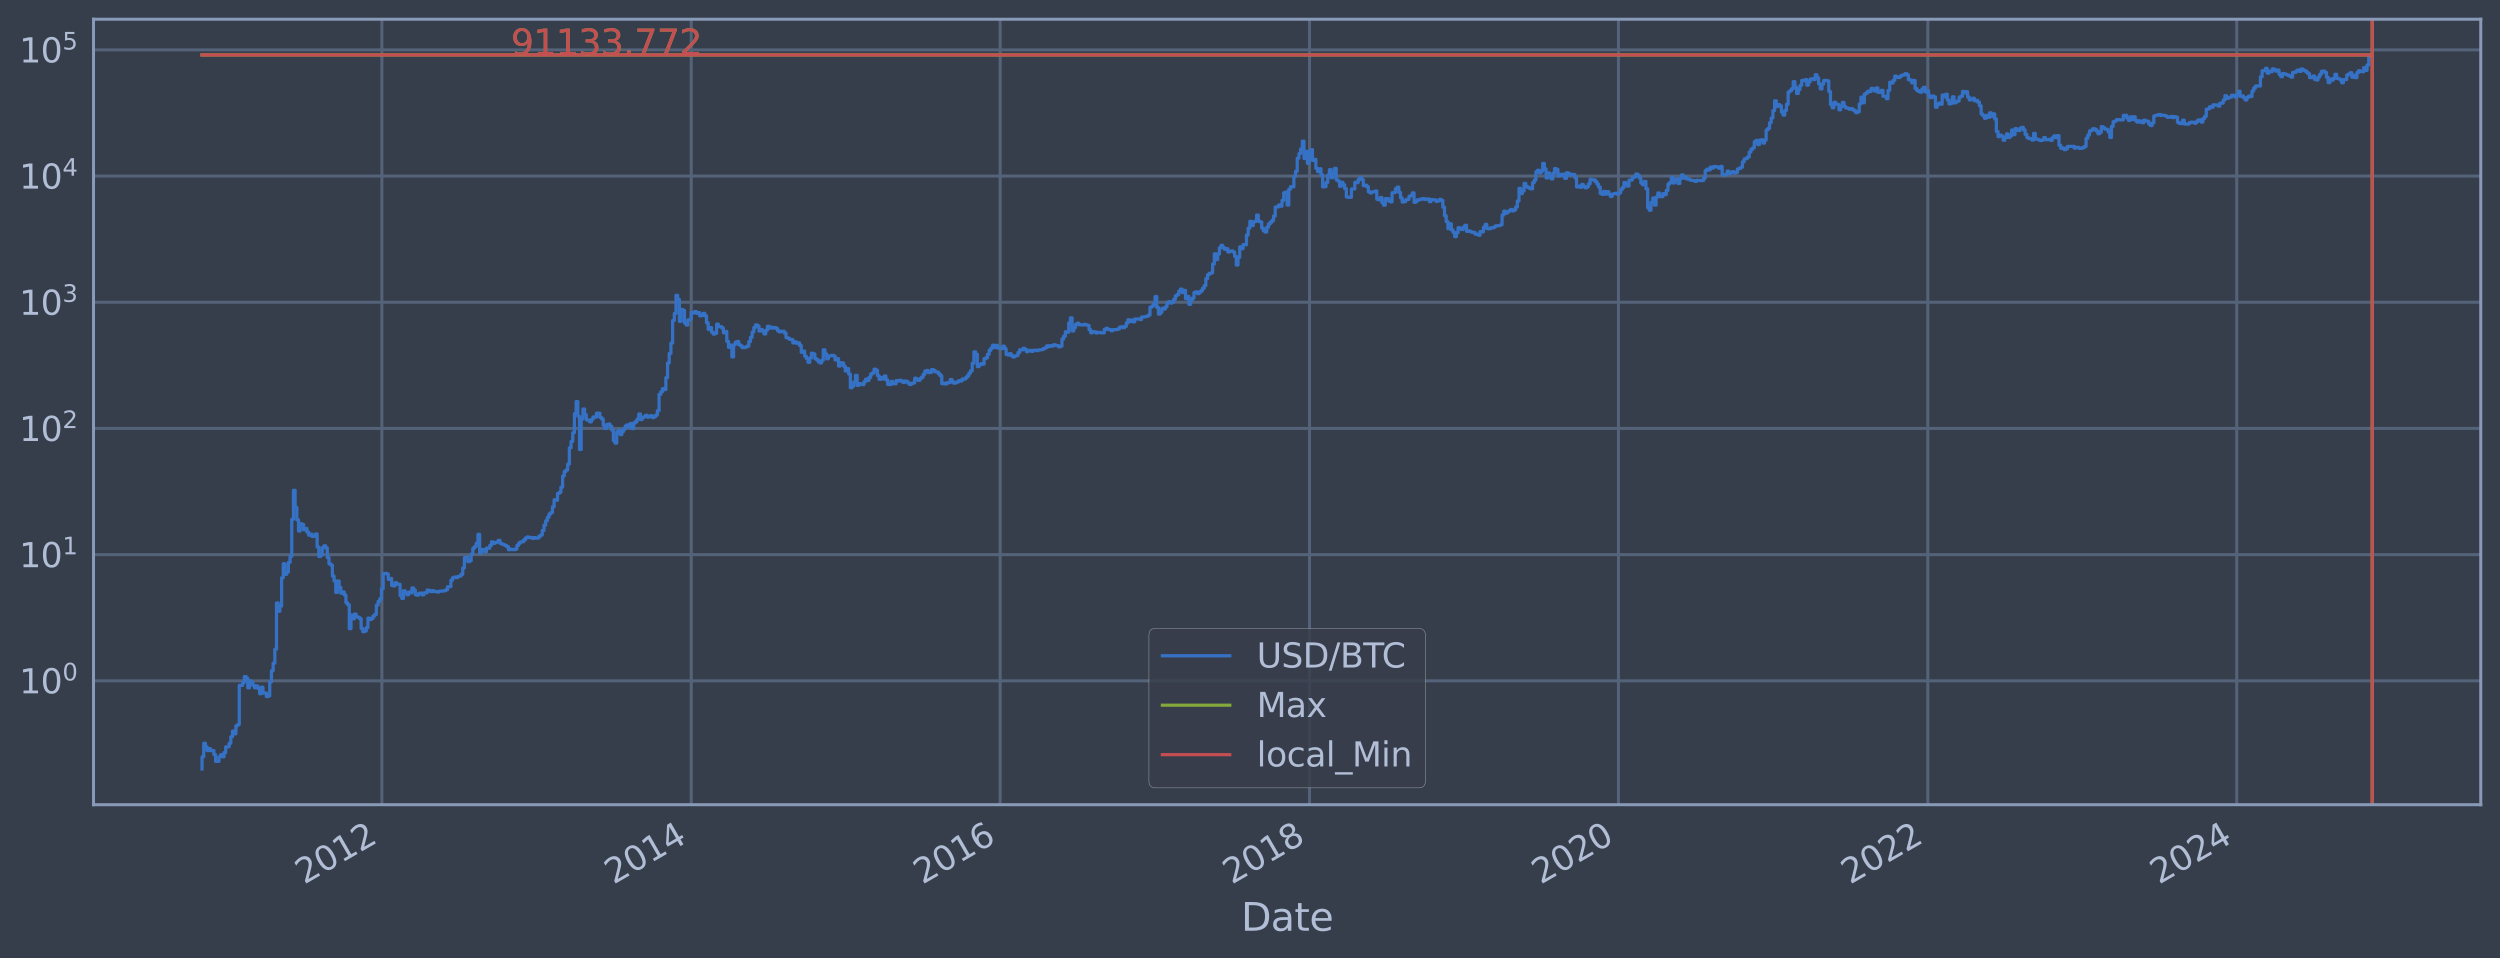 <?xml version="1.0" encoding="utf-8" standalone="no"?>
<!DOCTYPE svg PUBLIC "-//W3C//DTD SVG 1.1//EN"
  "http://www.w3.org/Graphics/SVG/1.1/DTD/svg11.dtd">
<svg xmlns:xlink="http://www.w3.org/1999/xlink" width="934.976pt" height="358.291pt" viewBox="0 0 934.976 358.291" xmlns="http://www.w3.org/2000/svg" version="1.1">
 <defs>
  <style type="text/css">*{stroke-linejoin: round; stroke-linecap: butt}</style>
 </defs>
 <g id="figure_1">
  <g id="patch_1">
   <path d="M 0 358.291 
L 934.976 358.291 
L 934.976 0 
L 0 0 
z
" style="fill: #373e4b"/>
  </g>
  <g id="axes_1">
   <g id="patch_2">
    <path d="M 34.976 300.96 
L 927.776 300.96 
L 927.776 7.2 
L 34.976 7.2 
z
" style="fill: #373e4b"/>
   </g>
   <g id="matplotlib.axis_1">
    <g id="xtick_1">
     <g id="line2d_1">
      <path d="M 142.822 300.96 
L 142.822 7.2 
" clip-path="url(#p3c50eedb7d)" style="fill: none; stroke: #546379; stroke-width: 1.12; stroke-linecap: square"/>
     </g>
     <g id="line2d_2"/>
     <g id="text_1">
      <!-- 2012 -->
      <g style="fill: #b1bed6" transform="translate(113.741 330.885) rotate(-30) scale(0.126 -0.126)">
       <defs>
        <path id="DejaVuSans-32" d="M 1228 531 
L 3431 531 
L 3431 0 
L 469 0 
L 469 531 
Q 828 903 1448 1529 
Q 2069 2156 2228 2338 
Q 2531 2678 2651 2914 
Q 2772 3150 2772 3378 
Q 2772 3750 2511 3984 
Q 2250 4219 1831 4219 
Q 1534 4219 1204 4116 
Q 875 4013 500 3803 
L 500 4441 
Q 881 4594 1212 4672 
Q 1544 4750 1819 4750 
Q 2544 4750 2975 4387 
Q 3406 4025 3406 3419 
Q 3406 3131 3298 2873 
Q 3191 2616 2906 2266 
Q 2828 2175 2409 1742 
Q 1991 1309 1228 531 
z
" transform="scale(0.016)"/>
        <path id="DejaVuSans-30" d="M 2034 4250 
Q 1547 4250 1301 3770 
Q 1056 3291 1056 2328 
Q 1056 1369 1301 889 
Q 1547 409 2034 409 
Q 2525 409 2770 889 
Q 3016 1369 3016 2328 
Q 3016 3291 2770 3770 
Q 2525 4250 2034 4250 
z
M 2034 4750 
Q 2819 4750 3233 4129 
Q 3647 3509 3647 2328 
Q 3647 1150 3233 529 
Q 2819 -91 2034 -91 
Q 1250 -91 836 529 
Q 422 1150 422 2328 
Q 422 3509 836 4129 
Q 1250 4750 2034 4750 
z
" transform="scale(0.016)"/>
        <path id="DejaVuSans-31" d="M 794 531 
L 1825 531 
L 1825 4091 
L 703 3866 
L 703 4441 
L 1819 4666 
L 2450 4666 
L 2450 531 
L 3481 531 
L 3481 0 
L 794 0 
L 794 531 
z
" transform="scale(0.016)"/>
       </defs>
       <use xlink:href="#DejaVuSans-32"/>
       <use xlink:href="#DejaVuSans-30" x="63.623"/>
       <use xlink:href="#DejaVuSans-31" x="127.246"/>
       <use xlink:href="#DejaVuSans-32" x="190.869"/>
      </g>
     </g>
    </g>
    <g id="xtick_2">
     <g id="line2d_3">
      <path d="M 258.517 300.96 
L 258.517 7.2 
" clip-path="url(#p3c50eedb7d)" style="fill: none; stroke: #546379; stroke-width: 1.12; stroke-linecap: square"/>
     </g>
     <g id="line2d_4"/>
     <g id="text_2">
      <!-- 2014 -->
      <g style="fill: #b1bed6" transform="translate(229.436 330.885) rotate(-30) scale(0.126 -0.126)">
       <defs>
        <path id="DejaVuSans-34" d="M 2419 4116 
L 825 1625 
L 2419 1625 
L 2419 4116 
z
M 2253 4666 
L 3047 4666 
L 3047 1625 
L 3713 1625 
L 3713 1100 
L 3047 1100 
L 3047 0 
L 2419 0 
L 2419 1100 
L 313 1100 
L 313 1709 
L 2253 4666 
z
" transform="scale(0.016)"/>
       </defs>
       <use xlink:href="#DejaVuSans-32"/>
       <use xlink:href="#DejaVuSans-30" x="63.623"/>
       <use xlink:href="#DejaVuSans-31" x="127.246"/>
       <use xlink:href="#DejaVuSans-34" x="190.869"/>
      </g>
     </g>
    </g>
    <g id="xtick_3">
     <g id="line2d_5">
      <path d="M 374.053 300.96 
L 374.053 7.2 
" clip-path="url(#p3c50eedb7d)" style="fill: none; stroke: #546379; stroke-width: 1.12; stroke-linecap: square"/>
     </g>
     <g id="line2d_6"/>
     <g id="text_3">
      <!-- 2016 -->
      <g style="fill: #b1bed6" transform="translate(344.972 330.885) rotate(-30) scale(0.126 -0.126)">
       <defs>
        <path id="DejaVuSans-36" d="M 2113 2584 
Q 1688 2584 1439 2293 
Q 1191 2003 1191 1497 
Q 1191 994 1439 701 
Q 1688 409 2113 409 
Q 2538 409 2786 701 
Q 3034 994 3034 1497 
Q 3034 2003 2786 2293 
Q 2538 2584 2113 2584 
z
M 3366 4563 
L 3366 3988 
Q 3128 4100 2886 4159 
Q 2644 4219 2406 4219 
Q 1781 4219 1451 3797 
Q 1122 3375 1075 2522 
Q 1259 2794 1537 2939 
Q 1816 3084 2150 3084 
Q 2853 3084 3261 2657 
Q 3669 2231 3669 1497 
Q 3669 778 3244 343 
Q 2819 -91 2113 -91 
Q 1303 -91 875 529 
Q 447 1150 447 2328 
Q 447 3434 972 4092 
Q 1497 4750 2381 4750 
Q 2619 4750 2861 4703 
Q 3103 4656 3366 4563 
z
" transform="scale(0.016)"/>
       </defs>
       <use xlink:href="#DejaVuSans-32"/>
       <use xlink:href="#DejaVuSans-30" x="63.623"/>
       <use xlink:href="#DejaVuSans-31" x="127.246"/>
       <use xlink:href="#DejaVuSans-36" x="190.869"/>
      </g>
     </g>
    </g>
    <g id="xtick_4">
     <g id="line2d_7">
      <path d="M 489.748 300.96 
L 489.748 7.2 
" clip-path="url(#p3c50eedb7d)" style="fill: none; stroke: #546379; stroke-width: 1.12; stroke-linecap: square"/>
     </g>
     <g id="line2d_8"/>
     <g id="text_4">
      <!-- 2018 -->
      <g style="fill: #b1bed6" transform="translate(460.667 330.885) rotate(-30) scale(0.126 -0.126)">
       <defs>
        <path id="DejaVuSans-38" d="M 2034 2216 
Q 1584 2216 1326 1975 
Q 1069 1734 1069 1313 
Q 1069 891 1326 650 
Q 1584 409 2034 409 
Q 2484 409 2743 651 
Q 3003 894 3003 1313 
Q 3003 1734 2745 1975 
Q 2488 2216 2034 2216 
z
M 1403 2484 
Q 997 2584 770 2862 
Q 544 3141 544 3541 
Q 544 4100 942 4425 
Q 1341 4750 2034 4750 
Q 2731 4750 3128 4425 
Q 3525 4100 3525 3541 
Q 3525 3141 3298 2862 
Q 3072 2584 2669 2484 
Q 3125 2378 3379 2068 
Q 3634 1759 3634 1313 
Q 3634 634 3220 271 
Q 2806 -91 2034 -91 
Q 1263 -91 848 271 
Q 434 634 434 1313 
Q 434 1759 690 2068 
Q 947 2378 1403 2484 
z
M 1172 3481 
Q 1172 3119 1398 2916 
Q 1625 2713 2034 2713 
Q 2441 2713 2670 2916 
Q 2900 3119 2900 3481 
Q 2900 3844 2670 4047 
Q 2441 4250 2034 4250 
Q 1625 4250 1398 4047 
Q 1172 3844 1172 3481 
z
" transform="scale(0.016)"/>
       </defs>
       <use xlink:href="#DejaVuSans-32"/>
       <use xlink:href="#DejaVuSans-30" x="63.623"/>
       <use xlink:href="#DejaVuSans-31" x="127.246"/>
       <use xlink:href="#DejaVuSans-38" x="190.869"/>
      </g>
     </g>
    </g>
    <g id="xtick_5">
     <g id="line2d_9">
      <path d="M 605.284 300.96 
L 605.284 7.2 
" clip-path="url(#p3c50eedb7d)" style="fill: none; stroke: #546379; stroke-width: 1.12; stroke-linecap: square"/>
     </g>
     <g id="line2d_10"/>
     <g id="text_5">
      <!-- 2020 -->
      <g style="fill: #b1bed6" transform="translate(576.203 330.885) rotate(-30) scale(0.126 -0.126)">
       <use xlink:href="#DejaVuSans-32"/>
       <use xlink:href="#DejaVuSans-30" x="63.623"/>
       <use xlink:href="#DejaVuSans-32" x="127.246"/>
       <use xlink:href="#DejaVuSans-30" x="190.869"/>
      </g>
     </g>
    </g>
    <g id="xtick_6">
     <g id="line2d_11">
      <path d="M 720.979 300.96 
L 720.979 7.2 
" clip-path="url(#p3c50eedb7d)" style="fill: none; stroke: #546379; stroke-width: 1.12; stroke-linecap: square"/>
     </g>
     <g id="line2d_12"/>
     <g id="text_6">
      <!-- 2022 -->
      <g style="fill: #b1bed6" transform="translate(691.898 330.885) rotate(-30) scale(0.126 -0.126)">
       <use xlink:href="#DejaVuSans-32"/>
       <use xlink:href="#DejaVuSans-30" x="63.623"/>
       <use xlink:href="#DejaVuSans-32" x="127.246"/>
       <use xlink:href="#DejaVuSans-32" x="190.869"/>
      </g>
     </g>
    </g>
    <g id="xtick_7">
     <g id="line2d_13">
      <path d="M 836.515 300.96 
L 836.515 7.2 
" clip-path="url(#p3c50eedb7d)" style="fill: none; stroke: #546379; stroke-width: 1.12; stroke-linecap: square"/>
     </g>
     <g id="line2d_14"/>
     <g id="text_7">
      <!-- 2024 -->
      <g style="fill: #b1bed6" transform="translate(807.434 330.885) rotate(-30) scale(0.126 -0.126)">
       <use xlink:href="#DejaVuSans-32"/>
       <use xlink:href="#DejaVuSans-30" x="63.623"/>
       <use xlink:href="#DejaVuSans-32" x="127.246"/>
       <use xlink:href="#DejaVuSans-34" x="190.869"/>
      </g>
     </g>
    </g>
    <g id="text_8">
     <!-- Date -->
     <g style="fill: #b1bed6" transform="translate(464.167 348.096) scale(0.144 -0.144)">
      <defs>
       <path id="DejaVuSans-44" d="M 1259 4147 
L 1259 519 
L 2022 519 
Q 2988 519 3436 956 
Q 3884 1394 3884 2338 
Q 3884 3275 3436 3711 
Q 2988 4147 2022 4147 
L 1259 4147 
z
M 628 4666 
L 1925 4666 
Q 3281 4666 3915 4102 
Q 4550 3538 4550 2338 
Q 4550 1131 3912 565 
Q 3275 0 1925 0 
L 628 0 
L 628 4666 
z
" transform="scale(0.016)"/>
       <path id="DejaVuSans-61" d="M 2194 1759 
Q 1497 1759 1228 1600 
Q 959 1441 959 1056 
Q 959 750 1161 570 
Q 1363 391 1709 391 
Q 2188 391 2477 730 
Q 2766 1069 2766 1631 
L 2766 1759 
L 2194 1759 
z
M 3341 1997 
L 3341 0 
L 2766 0 
L 2766 531 
Q 2569 213 2275 61 
Q 1981 -91 1556 -91 
Q 1019 -91 701 211 
Q 384 513 384 1019 
Q 384 1609 779 1909 
Q 1175 2209 1959 2209 
L 2766 2209 
L 2766 2266 
Q 2766 2663 2505 2880 
Q 2244 3097 1772 3097 
Q 1472 3097 1187 3025 
Q 903 2953 641 2809 
L 641 3341 
Q 956 3463 1253 3523 
Q 1550 3584 1831 3584 
Q 2591 3584 2966 3190 
Q 3341 2797 3341 1997 
z
" transform="scale(0.016)"/>
       <path id="DejaVuSans-74" d="M 1172 4494 
L 1172 3500 
L 2356 3500 
L 2356 3053 
L 1172 3053 
L 1172 1153 
Q 1172 725 1289 603 
Q 1406 481 1766 481 
L 2356 481 
L 2356 0 
L 1766 0 
Q 1100 0 847 248 
Q 594 497 594 1153 
L 594 3053 
L 172 3053 
L 172 3500 
L 594 3500 
L 594 4494 
L 1172 4494 
z
" transform="scale(0.016)"/>
       <path id="DejaVuSans-65" d="M 3597 1894 
L 3597 1613 
L 953 1613 
Q 991 1019 1311 708 
Q 1631 397 2203 397 
Q 2534 397 2845 478 
Q 3156 559 3463 722 
L 3463 178 
Q 3153 47 2828 -22 
Q 2503 -91 2169 -91 
Q 1331 -91 842 396 
Q 353 884 353 1716 
Q 353 2575 817 3079 
Q 1281 3584 2069 3584 
Q 2775 3584 3186 3129 
Q 3597 2675 3597 1894 
z
M 3022 2063 
Q 3016 2534 2758 2815 
Q 2500 3097 2075 3097 
Q 1594 3097 1305 2825 
Q 1016 2553 972 2059 
L 3022 2063 
z
" transform="scale(0.016)"/>
      </defs>
      <use xlink:href="#DejaVuSans-44"/>
      <use xlink:href="#DejaVuSans-61" x="77.002"/>
      <use xlink:href="#DejaVuSans-74" x="138.281"/>
      <use xlink:href="#DejaVuSans-65" x="177.49"/>
     </g>
    </g>
   </g>
   <g id="matplotlib.axis_2">
    <g id="ytick_1">
     <g id="line2d_15">
      <path d="M 34.976 254.62 
L 927.776 254.62 
" clip-path="url(#p3c50eedb7d)" style="fill: none; stroke: #546379; stroke-width: 1.12; stroke-linecap: square"/>
     </g>
     <g id="line2d_16"/>
     <g id="text_9">
      <!-- $\mathdefault{10^{0}}$ -->
      <g style="fill: #b1bed6" transform="translate(7.2 259.407) scale(0.126 -0.126)">
       <use xlink:href="#DejaVuSans-31" transform="translate(0 0.766)"/>
       <use xlink:href="#DejaVuSans-30" transform="translate(63.623 0.766)"/>
       <use xlink:href="#DejaVuSans-30" transform="translate(128.203 39.047) scale(0.7)"/>
      </g>
     </g>
    </g>
    <g id="ytick_2">
     <g id="line2d_17">
      <path d="M 34.976 207.426 
L 927.776 207.426 
" clip-path="url(#p3c50eedb7d)" style="fill: none; stroke: #546379; stroke-width: 1.12; stroke-linecap: square"/>
     </g>
     <g id="line2d_18"/>
     <g id="text_10">
      <!-- $\mathdefault{10^{1}}$ -->
      <g style="fill: #b1bed6" transform="translate(7.2 212.213) scale(0.126 -0.126)">
       <use xlink:href="#DejaVuSans-31" transform="translate(0 0.684)"/>
       <use xlink:href="#DejaVuSans-30" transform="translate(63.623 0.684)"/>
       <use xlink:href="#DejaVuSans-31" transform="translate(128.203 38.966) scale(0.7)"/>
      </g>
     </g>
    </g>
    <g id="ytick_3">
     <g id="line2d_19">
      <path d="M 34.976 160.232 
L 927.776 160.232 
" clip-path="url(#p3c50eedb7d)" style="fill: none; stroke: #546379; stroke-width: 1.12; stroke-linecap: square"/>
     </g>
     <g id="line2d_20"/>
     <g id="text_11">
      <!-- $\mathdefault{10^{2}}$ -->
      <g style="fill: #b1bed6" transform="translate(7.2 165.019) scale(0.126 -0.126)">
       <use xlink:href="#DejaVuSans-31" transform="translate(0 0.766)"/>
       <use xlink:href="#DejaVuSans-30" transform="translate(63.623 0.766)"/>
       <use xlink:href="#DejaVuSans-32" transform="translate(128.203 39.047) scale(0.7)"/>
      </g>
     </g>
    </g>
    <g id="ytick_4">
     <g id="line2d_21">
      <path d="M 34.976 113.038 
L 927.776 113.038 
" clip-path="url(#p3c50eedb7d)" style="fill: none; stroke: #546379; stroke-width: 1.12; stroke-linecap: square"/>
     </g>
     <g id="line2d_22"/>
     <g id="text_12">
      <!-- $\mathdefault{10^{3}}$ -->
      <g style="fill: #b1bed6" transform="translate(7.2 117.825) scale(0.126 -0.126)">
       <defs>
        <path id="DejaVuSans-33" d="M 2597 2516 
Q 3050 2419 3304 2112 
Q 3559 1806 3559 1356 
Q 3559 666 3084 287 
Q 2609 -91 1734 -91 
Q 1441 -91 1130 -33 
Q 819 25 488 141 
L 488 750 
Q 750 597 1062 519 
Q 1375 441 1716 441 
Q 2309 441 2620 675 
Q 2931 909 2931 1356 
Q 2931 1769 2642 2001 
Q 2353 2234 1838 2234 
L 1294 2234 
L 1294 2753 
L 1863 2753 
Q 2328 2753 2575 2939 
Q 2822 3125 2822 3475 
Q 2822 3834 2567 4026 
Q 2313 4219 1838 4219 
Q 1578 4219 1281 4162 
Q 984 4106 628 3988 
L 628 4550 
Q 988 4650 1302 4700 
Q 1616 4750 1894 4750 
Q 2613 4750 3031 4423 
Q 3450 4097 3450 3541 
Q 3450 3153 3228 2886 
Q 3006 2619 2597 2516 
z
" transform="scale(0.016)"/>
       </defs>
       <use xlink:href="#DejaVuSans-31" transform="translate(0 0.766)"/>
       <use xlink:href="#DejaVuSans-30" transform="translate(63.623 0.766)"/>
       <use xlink:href="#DejaVuSans-33" transform="translate(128.203 39.047) scale(0.7)"/>
      </g>
     </g>
    </g>
    <g id="ytick_5">
     <g id="line2d_23">
      <path d="M 34.976 65.844 
L 927.776 65.844 
" clip-path="url(#p3c50eedb7d)" style="fill: none; stroke: #546379; stroke-width: 1.12; stroke-linecap: square"/>
     </g>
     <g id="line2d_24"/>
     <g id="text_13">
      <!-- $\mathdefault{10^{4}}$ -->
      <g style="fill: #b1bed6" transform="translate(7.2 70.631) scale(0.126 -0.126)">
       <use xlink:href="#DejaVuSans-31" transform="translate(0 0.684)"/>
       <use xlink:href="#DejaVuSans-30" transform="translate(63.623 0.684)"/>
       <use xlink:href="#DejaVuSans-34" transform="translate(128.203 38.966) scale(0.7)"/>
      </g>
     </g>
    </g>
    <g id="ytick_6">
     <g id="line2d_25">
      <path d="M 34.976 18.65 
L 927.776 18.65 
" clip-path="url(#p3c50eedb7d)" style="fill: none; stroke: #546379; stroke-width: 1.12; stroke-linecap: square"/>
     </g>
     <g id="line2d_26"/>
     <g id="text_14">
      <!-- $\mathdefault{10^{5}}$ -->
      <g style="fill: #b1bed6" transform="translate(7.2 23.437) scale(0.126 -0.126)">
       <defs>
        <path id="DejaVuSans-35" d="M 691 4666 
L 3169 4666 
L 3169 4134 
L 1269 4134 
L 1269 2991 
Q 1406 3038 1543 3061 
Q 1681 3084 1819 3084 
Q 2600 3084 3056 2656 
Q 3513 2228 3513 1497 
Q 3513 744 3044 326 
Q 2575 -91 1722 -91 
Q 1428 -91 1123 -41 
Q 819 9 494 109 
L 494 744 
Q 775 591 1075 516 
Q 1375 441 1709 441 
Q 2250 441 2565 725 
Q 2881 1009 2881 1497 
Q 2881 1984 2565 2268 
Q 2250 2553 1709 2553 
Q 1456 2553 1204 2497 
Q 953 2441 691 2322 
L 691 4666 
z
" transform="scale(0.016)"/>
       </defs>
       <use xlink:href="#DejaVuSans-31" transform="translate(0 0.684)"/>
       <use xlink:href="#DejaVuSans-30" transform="translate(63.623 0.684)"/>
       <use xlink:href="#DejaVuSans-35" transform="translate(128.203 38.966) scale(0.7)"/>
      </g>
     </g>
    </g>
    <g id="ytick_7">
     <g id="line2d_27"/>
    </g>
    <g id="ytick_8">
     <g id="line2d_28"/>
    </g>
    <g id="ytick_9">
     <g id="line2d_29"/>
    </g>
    <g id="ytick_10">
     <g id="line2d_30"/>
    </g>
    <g id="ytick_11">
     <g id="line2d_31"/>
    </g>
    <g id="ytick_12">
     <g id="line2d_32"/>
    </g>
    <g id="ytick_13">
     <g id="line2d_33"/>
    </g>
    <g id="ytick_14">
     <g id="line2d_34"/>
    </g>
    <g id="ytick_15">
     <g id="line2d_35"/>
    </g>
    <g id="ytick_16">
     <g id="line2d_36"/>
    </g>
    <g id="ytick_17">
     <g id="line2d_37"/>
    </g>
    <g id="ytick_18">
     <g id="line2d_38"/>
    </g>
    <g id="ytick_19">
     <g id="line2d_39"/>
    </g>
    <g id="ytick_20">
     <g id="line2d_40"/>
    </g>
    <g id="ytick_21">
     <g id="line2d_41"/>
    </g>
    <g id="ytick_22">
     <g id="line2d_42"/>
    </g>
    <g id="ytick_23">
     <g id="line2d_43"/>
    </g>
    <g id="ytick_24">
     <g id="line2d_44"/>
    </g>
    <g id="ytick_25">
     <g id="line2d_45"/>
    </g>
    <g id="ytick_26">
     <g id="line2d_46"/>
    </g>
    <g id="ytick_27">
     <g id="line2d_47"/>
    </g>
    <g id="ytick_28">
     <g id="line2d_48"/>
    </g>
    <g id="ytick_29">
     <g id="line2d_49"/>
    </g>
    <g id="ytick_30">
     <g id="line2d_50"/>
    </g>
    <g id="ytick_31">
     <g id="line2d_51"/>
    </g>
    <g id="ytick_32">
     <g id="line2d_52"/>
    </g>
    <g id="ytick_33">
     <g id="line2d_53"/>
    </g>
    <g id="ytick_34">
     <g id="line2d_54"/>
    </g>
    <g id="ytick_35">
     <g id="line2d_55"/>
    </g>
    <g id="ytick_36">
     <g id="line2d_56"/>
    </g>
    <g id="ytick_37">
     <g id="line2d_57"/>
    </g>
    <g id="ytick_38">
     <g id="line2d_58"/>
    </g>
    <g id="ytick_39">
     <g id="line2d_59"/>
    </g>
    <g id="ytick_40">
     <g id="line2d_60"/>
    </g>
    <g id="ytick_41">
     <g id="line2d_61"/>
    </g>
    <g id="ytick_42">
     <g id="line2d_62"/>
    </g>
    <g id="ytick_43">
     <g id="line2d_63"/>
    </g>
    <g id="ytick_44">
     <g id="line2d_64"/>
    </g>
    <g id="ytick_45">
     <g id="line2d_65"/>
    </g>
    <g id="ytick_46">
     <g id="line2d_66"/>
    </g>
    <g id="ytick_47">
     <g id="line2d_67"/>
    </g>
    <g id="ytick_48">
     <g id="line2d_68"/>
    </g>
    <g id="ytick_49">
     <g id="line2d_69"/>
    </g>
    <g id="ytick_50">
     <g id="line2d_70"/>
    </g>
    <g id="ytick_51">
     <g id="line2d_71"/>
    </g>
    <g id="ytick_52">
     <g id="line2d_72"/>
    </g>
    <g id="ytick_53">
     <g id="line2d_73"/>
    </g>
    <g id="ytick_54">
     <g id="line2d_74"/>
    </g>
   </g>
   <g id="line2d_75">
    <path d="M 75.558 287.607 
L 75.558 283.034 
L 76.191 283.034 
L 76.191 277.974 
L 76.824 277.974 
L 76.824 279.297 
L 77.457 279.297 
L 77.457 280.711 
L 78.09 280.711 
L 78.09 279.992 
L 78.723 279.992 
L 78.723 280.711 
L 79.989 280.711 
L 79.989 282.23 
L 80.622 282.23 
L 80.622 284.743 
L 81.889 284.743 
L 81.889 283.034 
L 82.522 283.034 
L 82.522 282.23 
L 83.155 282.23 
L 83.155 283.034 
L 83.788 283.034 
L 83.788 281.456 
L 84.421 281.456 
L 84.421 279.297 
L 85.687 279.297 
L 85.687 277.974 
L 86.32 277.974 
L 86.32 275.56 
L 86.953 275.56 
L 86.953 273.4 
L 87.586 273.4 
L 87.586 274.452 
L 88.219 274.452 
L 88.219 271.447 
L 88.852 271.447 
L 88.852 270.986 
L 89.485 270.986 
L 89.485 256.329 
L 90.752 256.329 
L 90.752 255.244 
L 91.385 255.244 
L 91.385 253.043 
L 92.018 253.043 
L 92.018 253.62 
L 92.651 253.62 
L 92.651 257.24 
L 93.284 257.24 
L 93.284 254.62 
L 93.917 254.62 
L 93.917 255.244 
L 94.55 255.244 
L 94.55 256.329 
L 95.183 256.329 
L 95.183 257.24 
L 95.816 257.24 
L 95.816 256.553 
L 96.449 256.553 
L 96.449 257.474 
L 97.082 257.474 
L 97.082 259.451 
L 97.715 259.451 
L 97.715 257.009 
L 98.349 257.009 
L 98.349 259.194 
L 99.615 259.194 
L 99.615 260.516 
L 100.248 260.516 
L 100.248 260.245 
L 100.881 260.245 
L 100.881 255.034 
L 101.514 255.034 
L 101.514 250.883 
L 102.147 250.883 
L 102.147 248.019 
L 102.78 248.019 
L 102.78 242.802 
L 103.413 242.802 
L 103.413 225.501 
L 104.046 225.501 
L 104.046 228.595 
L 104.679 228.595 
L 104.679 226.673 
L 105.312 226.673 
L 105.312 216.098 
L 105.945 216.098 
L 105.945 210.829 
L 106.579 210.829 
L 106.579 214.795 
L 107.212 214.795 
L 107.212 213.961 
L 107.845 213.961 
L 107.845 210.328 
L 108.478 210.328 
L 108.478 208.114 
L 109.111 208.114 
L 109.111 194.217 
L 109.744 194.217 
L 109.744 183.369 
L 110.377 183.369 
L 110.377 189.775 
L 111.01 189.775 
L 111.01 194.411 
L 111.643 194.411 
L 111.643 198.589 
L 112.276 198.589 
L 112.276 195.863 
L 112.909 195.863 
L 112.909 196.132 
L 113.542 196.132 
L 113.542 198.129 
L 114.175 198.129 
L 114.175 197.665 
L 114.809 197.665 
L 114.809 199.02 
L 115.442 199.02 
L 115.442 200.167 
L 116.075 200.167 
L 116.075 199.754 
L 116.708 199.754 
L 116.708 200.632 
L 117.341 200.632 
L 117.341 200.384 
L 117.974 200.384 
L 117.974 199.698 
L 118.607 199.698 
L 118.607 204.561 
L 119.24 204.561 
L 119.24 208.135 
L 119.873 208.135 
L 119.873 207.57 
L 120.506 207.57 
L 120.506 204.812 
L 121.139 204.812 
L 121.139 204.121 
L 121.772 204.121 
L 121.772 204.921 
L 122.405 204.921 
L 122.405 208.521 
L 123.039 208.521 
L 123.039 210.854 
L 123.672 210.854 
L 123.672 211.319 
L 124.305 211.319 
L 124.305 215.452 
L 124.938 215.452 
L 124.938 217.257 
L 125.571 217.257 
L 125.571 221.551 
L 126.204 221.551 
L 126.204 217.29 
L 126.837 217.29 
L 126.837 219.717 
L 127.47 219.717 
L 127.47 221.88 
L 128.103 221.88 
L 128.103 221.388 
L 128.736 221.388 
L 128.736 222.512 
L 129.369 222.512 
L 129.369 225.403 
L 130.002 225.403 
L 130.002 226.155 
L 130.635 226.155 
L 130.635 235.115 
L 131.269 235.115 
L 131.269 230.025 
L 131.902 230.025 
L 131.902 231.431 
L 132.535 231.431 
L 132.535 229.658 
L 133.168 229.658 
L 133.168 230.652 
L 133.801 230.652 
L 133.801 230.844 
L 134.434 230.844 
L 134.434 231.365 
L 135.067 231.365 
L 135.067 235.036 
L 135.7 235.036 
L 135.7 236.254 
L 136.333 236.254 
L 136.333 236.004 
L 136.966 236.004 
L 136.966 234.723 
L 137.599 234.723 
L 137.599 231.168 
L 138.232 231.168 
L 138.232 231.697 
L 138.865 231.697 
L 138.865 231.299 
L 139.498 231.299 
L 139.498 230.399 
L 140.132 230.399 
L 140.132 229.78 
L 140.765 229.78 
L 140.765 226.309 
L 141.398 226.309 
L 141.398 224.964 
L 142.031 224.964 
L 142.031 223.929 
L 142.664 223.929 
L 142.664 220.17 
L 143.297 220.17 
L 143.297 214.562 
L 143.93 214.562 
L 143.93 214.446 
L 144.563 214.446 
L 144.563 214.62 
L 145.196 214.62 
L 145.196 216.669 
L 145.829 216.669 
L 145.829 216.35 
L 146.462 216.35 
L 146.462 218.947 
L 147.095 218.947 
L 147.095 219.128 
L 147.728 219.128 
L 147.728 217.93 
L 148.362 217.93 
L 148.362 218.45 
L 149.628 218.52 
L 149.628 222.727 
L 150.261 222.727 
L 150.261 223.792 
L 150.894 223.792 
L 150.894 220.948 
L 151.527 220.948 
L 151.527 221.715 
L 152.16 221.715 
L 152.16 222.427 
L 152.793 222.427 
L 152.793 221.429 
L 153.426 221.429 
L 153.426 221.715 
L 154.059 221.715 
L 154.059 219.904 
L 154.692 219.904 
L 154.692 220.711 
L 155.325 220.711 
L 155.325 222.427 
L 155.958 222.427 
L 155.958 222.598 
L 156.592 222.598 
L 156.592 221.88 
L 157.858 221.797 
L 157.858 222.47 
L 158.491 222.47 
L 158.491 221.756 
L 159.757 221.674 
L 159.757 220.672 
L 160.39 220.672 
L 160.39 220.868 
L 161.023 220.868 
L 161.023 221.267 
L 161.656 221.267 
L 161.656 220.908 
L 162.289 220.908 
L 162.289 221.227 
L 163.555 221.227 
L 163.555 221.429 
L 164.188 221.429 
L 164.188 221.107 
L 166.088 221.027 
L 166.088 220.908 
L 166.721 220.908 
L 166.721 220.555 
L 167.354 220.555 
L 167.354 219.457 
L 168.62 219.383 
L 168.62 216.994 
L 169.253 216.994 
L 169.253 216.067 
L 169.886 216.067 
L 169.886 215.819 
L 170.519 215.819 
L 170.519 216.005 
L 171.152 216.005 
L 171.152 215.604 
L 171.785 215.604 
L 171.785 215.452 
L 172.418 215.452 
L 172.418 214.795 
L 173.052 214.795 
L 173.052 212.388 
L 173.685 212.388 
L 173.685 208.542 
L 174.318 208.542 
L 174.318 208.413 
L 174.951 208.413 
L 174.951 210.046 
L 175.584 210.046 
L 175.584 209.7 
L 176.217 209.7 
L 176.217 207.182 
L 176.85 207.182 
L 176.85 205.048 
L 177.483 205.048 
L 177.483 204.384 
L 178.116 204.384 
L 178.116 203.183 
L 178.749 203.183 
L 178.749 199.839 
L 179.382 199.839 
L 179.382 206.9 
L 180.015 206.9 
L 180.015 205.491 
L 180.648 205.491 
L 180.648 205.641 
L 181.282 205.641 
L 181.282 206.387 
L 181.915 206.387 
L 181.915 204.976 
L 183.181 205.03 
L 183.181 203.964 
L 183.814 203.964 
L 183.814 202.64 
L 184.447 202.64 
L 184.447 203.216 
L 185.08 203.216 
L 185.08 202.918 
L 185.713 202.918 
L 185.713 202.722 
L 186.346 202.722 
L 186.346 202.096 
L 186.979 202.096 
L 186.979 203.183 
L 187.612 203.183 
L 187.612 203.519 
L 188.245 203.519 
L 188.245 203.723 
L 188.878 203.723 
L 188.878 204.034 
L 189.512 204.034 
L 189.512 204.455 
L 190.145 204.455 
L 190.145 205.603 
L 190.778 205.603 
L 190.778 205.361 
L 191.411 205.361 
L 191.411 205.528 
L 192.677 205.566 
L 192.677 205.343 
L 193.31 205.343 
L 193.31 203.999 
L 193.943 203.999 
L 193.943 203.15 
L 194.576 203.15 
L 194.576 202.657 
L 195.842 202.592 
L 195.842 201.907 
L 196.475 201.907 
L 196.475 201.199 
L 197.108 201.199 
L 197.108 200.825 
L 197.741 200.825 
L 197.741 201.079 
L 199.008 200.974 
L 199.008 201.351 
L 199.641 201.351 
L 199.641 201.049 
L 200.274 201.049 
L 200.274 201.245 
L 201.54 201.214 
L 201.54 200.544 
L 202.173 200.544 
L 202.173 200.081 
L 202.806 200.081 
L 202.806 198.404 
L 203.439 198.404 
L 203.439 196.394 
L 204.072 196.394 
L 204.072 194.773 
L 204.705 194.773 
L 204.705 193.446 
L 205.338 193.446 
L 205.338 192.219 
L 205.971 192.219 
L 205.971 191.708 
L 206.605 191.708 
L 206.605 189.508 
L 207.238 189.508 
L 207.238 186.917 
L 207.871 186.917 
L 207.871 187.083 
L 208.504 187.083 
L 208.504 184.557 
L 209.137 184.557 
L 209.137 184.105 
L 209.77 184.105 
L 209.77 182.193 
L 210.403 182.193 
L 210.403 178.012 
L 211.036 178.012 
L 211.036 176.327 
L 211.669 176.327 
L 211.669 175.768 
L 212.302 175.768 
L 212.302 173.588 
L 212.935 173.588 
L 212.935 167.469 
L 213.568 167.469 
L 213.568 165.118 
L 214.201 165.118 
L 214.201 161.83 
L 214.835 161.83 
L 214.835 154.697 
L 215.468 154.697 
L 215.468 150.18 
L 216.101 150.18 
L 216.101 155.675 
L 216.734 155.675 
L 216.734 168.106 
L 217.367 168.106 
L 217.367 156.68 
L 218 156.68 
L 218 152.973 
L 218.633 152.973 
L 218.633 155.092 
L 219.266 155.092 
L 219.266 157.014 
L 219.899 157.014 
L 219.899 157.193 
L 220.532 157.193 
L 220.532 157.783 
L 221.165 157.783 
L 221.165 156.841 
L 221.798 156.841 
L 221.798 155.936 
L 223.065 156.039 
L 223.065 154.543 
L 224.331 154.495 
L 224.331 156.086 
L 224.964 156.086 
L 224.964 156.672 
L 225.597 156.672 
L 225.597 159.018 
L 226.23 159.018 
L 226.23 160.236 
L 226.863 160.236 
L 226.863 158.771 
L 227.496 158.771 
L 227.496 158.588 
L 228.129 158.588 
L 228.129 159.428 
L 228.762 159.428 
L 228.762 160.804 
L 229.395 160.804 
L 229.395 164.795 
L 230.028 164.795 
L 230.028 165.725 
L 230.661 165.725 
L 230.661 161.502 
L 231.295 161.502 
L 231.295 160.846 
L 231.928 160.846 
L 231.928 162.531 
L 232.561 162.531 
L 232.561 161.389 
L 233.194 161.389 
L 233.194 160.5 
L 233.827 160.5 
L 233.827 159.306 
L 234.46 159.306 
L 234.46 158.899 
L 235.093 158.899 
L 235.093 159.666 
L 235.726 159.666 
L 235.726 158.4 
L 236.359 158.4 
L 236.359 160.291 
L 236.992 160.291 
L 236.992 158.199 
L 237.625 158.199 
L 237.625 157.676 
L 238.258 157.676 
L 238.258 156.753 
L 238.891 156.753 
L 238.891 154.84 
L 239.525 154.84 
L 239.525 156.907 
L 240.158 156.907 
L 240.158 156.153 
L 240.791 156.153 
L 240.791 155.815 
L 241.424 155.815 
L 241.424 155.314 
L 242.057 155.314 
L 242.057 156.001 
L 242.69 156.001 
L 242.69 155.716 
L 243.323 155.716 
L 243.323 155.454 
L 243.956 155.454 
L 243.956 156.166 
L 244.589 156.166 
L 244.589 155.803 
L 245.222 155.803 
L 245.222 155.238 
L 245.855 155.238 
L 245.855 153.602 
L 246.488 153.602 
L 246.488 147.499 
L 247.121 147.499 
L 247.121 146.509 
L 247.754 146.509 
L 247.754 145.33 
L 248.388 145.33 
L 248.388 145.72 
L 249.021 145.72 
L 249.021 141.24 
L 249.654 141.24 
L 249.654 135.761 
L 250.287 135.761 
L 250.287 132.18 
L 250.92 132.18 
L 250.92 128.296 
L 251.553 128.296 
L 251.553 119.863 
L 252.186 119.863 
L 252.186 117.242 
L 252.819 117.242 
L 252.819 110.461 
L 253.452 110.461 
L 253.452 112.034 
L 254.085 112.034 
L 254.085 120.176 
L 254.718 120.176 
L 254.718 115.731 
L 255.351 115.731 
L 255.351 116.058 
L 255.984 116.058 
L 255.984 120.783 
L 256.618 120.783 
L 256.618 121.555 
L 257.251 121.555 
L 257.251 119.658 
L 257.884 119.658 
L 257.884 119.432 
L 258.517 119.432 
L 258.517 116.888 
L 259.15 116.888 
L 259.15 117.023 
L 259.783 117.023 
L 259.783 116.513 
L 260.416 116.513 
L 260.416 117.177 
L 261.049 117.177 
L 261.049 116.911 
L 261.682 116.911 
L 261.682 118.13 
L 262.315 118.13 
L 262.315 117.984 
L 262.948 117.984 
L 262.948 117.179 
L 263.581 117.179 
L 263.581 118.104 
L 264.214 118.104 
L 264.214 120.722 
L 264.848 120.722 
L 264.848 123.169 
L 265.481 123.169 
L 265.481 122.509 
L 266.114 122.509 
L 266.114 124.22 
L 266.747 124.22 
L 266.747 124.94 
L 267.38 124.94 
L 267.38 124.65 
L 268.013 124.65 
L 268.013 121.225 
L 268.646 121.225 
L 268.646 122.188 
L 269.912 122.153 
L 269.912 122.681 
L 270.545 122.681 
L 270.545 124.456 
L 271.178 124.456 
L 271.178 123.999 
L 271.811 123.999 
L 271.811 127.659 
L 272.444 127.659 
L 272.444 129.906 
L 273.078 129.906 
L 273.078 129.043 
L 273.711 129.043 
L 273.711 133.472 
L 274.344 133.472 
L 274.344 128.97 
L 274.977 128.97 
L 274.977 127.992 
L 275.61 127.992 
L 275.61 127.721 
L 276.243 127.721 
L 276.243 128.888 
L 276.876 128.888 
L 276.876 129.312 
L 277.509 129.312 
L 277.509 130.017 
L 278.775 129.976 
L 278.775 129.751 
L 279.408 129.751 
L 279.408 129.444 
L 280.041 129.444 
L 280.041 127.738 
L 280.674 127.738 
L 280.674 126.131 
L 281.308 126.131 
L 281.308 124.167 
L 281.941 124.167 
L 281.941 122.485 
L 282.574 122.485 
L 282.574 121.508 
L 283.207 121.508 
L 283.207 121.905 
L 283.84 121.905 
L 283.84 123.799 
L 284.473 123.799 
L 284.473 123.236 
L 285.106 123.236 
L 285.106 123.819 
L 285.739 123.819 
L 285.739 124.894 
L 286.372 124.894 
L 286.372 123.508 
L 287.005 123.508 
L 287.005 122.014 
L 287.638 122.014 
L 287.638 122.692 
L 288.271 122.692 
L 288.271 122.378 
L 288.904 122.378 
L 288.904 122.702 
L 289.538 122.702 
L 289.538 122.508 
L 290.171 122.508 
L 290.171 122.822 
L 290.804 122.822 
L 290.804 123.725 
L 291.437 123.725 
L 291.437 124.131 
L 292.07 124.131 
L 292.07 123.905 
L 293.336 123.888 
L 293.336 124.595 
L 293.969 124.595 
L 293.969 126.289 
L 294.602 126.289 
L 294.602 126.487 
L 295.235 126.487 
L 295.235 126.918 
L 296.501 126.976 
L 296.501 128.237 
L 297.134 128.237 
L 297.134 127.831 
L 297.767 127.831 
L 297.767 128.367 
L 298.401 128.367 
L 298.401 128.213 
L 299.034 128.213 
L 299.034 129.227 
L 299.667 129.227 
L 299.667 131.759 
L 300.3 131.759 
L 300.3 131.303 
L 300.933 131.303 
L 300.933 133.203 
L 301.566 133.203 
L 301.566 134.041 
L 302.199 134.041 
L 302.199 135.511 
L 302.832 135.511 
L 302.832 133.867 
L 303.465 133.867 
L 303.465 132.084 
L 304.098 132.084 
L 304.098 132.367 
L 304.731 132.367 
L 304.731 134.138 
L 305.364 134.138 
L 305.364 134.503 
L 305.997 134.503 
L 305.997 135.283 
L 306.631 135.283 
L 306.631 135.747 
L 307.264 135.747 
L 307.264 134.735 
L 307.897 134.735 
L 307.897 130.809 
L 308.53 130.809 
L 308.53 132.344 
L 309.163 132.344 
L 309.163 134.18 
L 309.796 134.18 
L 309.796 133.164 
L 310.429 133.164 
L 310.429 133.033 
L 311.062 133.033 
L 311.062 132.89 
L 311.695 132.89 
L 311.695 133.138 
L 312.328 133.138 
L 312.328 134.626 
L 312.961 134.626 
L 312.961 134.103 
L 313.594 134.103 
L 313.594 136.894 
L 314.227 136.894 
L 314.227 135.639 
L 314.861 135.639 
L 314.861 135.765 
L 315.494 135.765 
L 315.494 136.977 
L 316.127 136.977 
L 316.127 138.76 
L 316.76 138.76 
L 316.76 137.852 
L 317.393 137.852 
L 317.393 139.898 
L 318.026 139.898 
L 318.026 145.005 
L 318.659 145.005 
L 318.659 144.447 
L 319.292 144.447 
L 319.292 142.833 
L 319.925 142.833 
L 319.925 140.372 
L 320.558 140.372 
L 320.558 144.142 
L 321.191 144.142 
L 321.191 143.456 
L 321.824 143.456 
L 321.824 143.709 
L 322.457 143.709 
L 322.457 143.856 
L 323.091 143.856 
L 323.091 142.763 
L 323.724 142.763 
L 323.724 141.8 
L 324.357 141.8 
L 324.357 142.293 
L 324.99 142.293 
L 324.99 141.167 
L 325.623 141.167 
L 325.623 139.87 
L 326.256 139.87 
L 326.256 139.498 
L 326.889 139.498 
L 326.889 138.066 
L 327.522 138.066 
L 327.522 138.46 
L 328.155 138.46 
L 328.155 140.483 
L 328.788 140.483 
L 328.788 141.866 
L 329.421 141.866 
L 329.421 141.21 
L 330.054 141.21 
L 330.054 141.741 
L 330.687 141.741 
L 330.687 140.607 
L 331.321 140.607 
L 331.321 142.034 
L 331.954 142.034 
L 331.954 143.793 
L 333.22 143.827 
L 333.22 142.646 
L 333.853 142.646 
L 333.853 143.494 
L 335.119 143.555 
L 335.119 142.334 
L 335.752 142.334 
L 335.752 142.532 
L 336.385 142.532 
L 336.385 142.207 
L 337.018 142.207 
L 337.018 142.514 
L 337.651 142.514 
L 337.651 143.036 
L 338.284 143.036 
L 338.284 142.48 
L 338.917 142.48 
L 338.917 142.693 
L 339.551 142.693 
L 339.551 143.309 
L 340.184 143.309 
L 340.184 143.805 
L 340.817 143.805 
L 340.817 143.37 
L 341.45 143.37 
L 341.45 143.196 
L 342.083 143.196 
L 342.083 141.453 
L 342.716 141.453 
L 342.716 141.887 
L 343.349 141.887 
L 343.349 142.271 
L 343.982 142.271 
L 343.982 141.569 
L 344.615 141.569 
L 344.615 141.071 
L 345.248 141.071 
L 345.248 139.986 
L 345.881 139.986 
L 345.881 138.772 
L 346.514 138.772 
L 346.514 138.557 
L 347.147 138.557 
L 347.147 139.369 
L 348.414 139.278 
L 348.414 138.211 
L 349.047 138.211 
L 349.047 138.519 
L 349.68 138.519 
L 349.68 139.047 
L 350.313 139.047 
L 350.313 139.179 
L 350.946 139.179 
L 350.946 139.8 
L 351.579 139.8 
L 351.579 140.535 
L 352.212 140.535 
L 352.212 143.497 
L 352.845 143.497 
L 352.845 143.327 
L 353.478 143.327 
L 353.478 143.601 
L 354.111 143.601 
L 354.111 143.138 
L 355.377 143.096 
L 355.377 141.932 
L 356.01 141.932 
L 356.01 142.743 
L 356.644 142.743 
L 356.644 143.31 
L 357.277 143.31 
L 357.277 143.146 
L 357.91 143.146 
L 357.91 142.807 
L 358.543 142.807 
L 358.543 142.362 
L 359.176 142.362 
L 359.176 142.48 
L 359.809 142.48 
L 359.809 141.716 
L 361.075 141.805 
L 361.075 141.25 
L 361.708 141.25 
L 361.708 140.566 
L 362.341 140.566 
L 362.341 139.547 
L 362.974 139.547 
L 362.974 138.645 
L 363.607 138.645 
L 363.607 135.875 
L 364.24 135.875 
L 364.24 131.589 
L 364.874 131.589 
L 364.874 132.494 
L 365.507 132.494 
L 365.507 137.11 
L 366.14 137.11 
L 366.14 136.458 
L 366.773 136.458 
L 366.773 136.017 
L 367.406 136.017 
L 367.406 136.17 
L 368.039 136.17 
L 368.039 134.092 
L 368.672 134.092 
L 368.672 133.831 
L 369.305 133.831 
L 369.305 132.498 
L 369.938 132.498 
L 369.938 130.99 
L 370.571 130.99 
L 370.571 130.175 
L 371.204 130.175 
L 371.204 129.107 
L 371.837 129.107 
L 371.837 129.942 
L 372.47 129.942 
L 372.47 129.155 
L 373.104 129.155 
L 373.104 130.183 
L 374.37 130.205 
L 374.37 130.371 
L 375.003 130.371 
L 375.003 129.476 
L 375.636 129.476 
L 375.636 130.357 
L 376.269 130.357 
L 376.269 132.576 
L 376.902 132.576 
L 376.902 132.789 
L 377.535 132.789 
L 377.535 132.25 
L 378.168 132.25 
L 378.168 133.054 
L 378.801 133.054 
L 378.801 133.502 
L 379.434 133.502 
L 379.434 133.141 
L 380.067 133.141 
L 380.067 132.977 
L 380.7 132.977 
L 380.7 131.859 
L 381.334 131.859 
L 381.334 130.819 
L 382.6 130.855 
L 382.6 130.26 
L 383.233 130.26 
L 383.233 130.697 
L 383.866 130.697 
L 383.866 131.529 
L 384.499 131.529 
L 384.499 131.014 
L 385.765 131.064 
L 385.765 131.414 
L 386.398 131.414 
L 386.398 130.995 
L 387.664 130.967 
L 387.664 131.126 
L 388.297 131.126 
L 388.297 130.891 
L 389.564 130.821 
L 389.564 130.69 
L 390.197 130.69 
L 390.197 130.362 
L 390.83 130.362 
L 390.83 130.054 
L 391.463 130.054 
L 391.463 129.317 
L 392.096 129.317 
L 392.096 129.62 
L 392.729 129.62 
L 392.729 129.268 
L 393.362 129.268 
L 393.362 129.433 
L 393.995 129.433 
L 393.995 128.924 
L 394.628 128.924 
L 394.628 129.141 
L 395.261 129.141 
L 395.261 129.264 
L 395.894 129.264 
L 395.894 129.716 
L 396.527 129.716 
L 396.527 129.464 
L 397.16 129.464 
L 397.16 126.787 
L 397.794 126.787 
L 397.794 125.743 
L 398.427 125.743 
L 398.427 124.072 
L 399.06 124.072 
L 399.06 124.275 
L 399.693 124.275 
L 399.693 120.787 
L 400.326 120.787 
L 400.326 118.881 
L 400.959 118.881 
L 400.959 123.755 
L 401.592 123.755 
L 401.592 122.502 
L 402.225 122.502 
L 402.225 121.309 
L 402.858 121.309 
L 402.858 120.883 
L 403.491 120.883 
L 403.491 121.461 
L 405.39 121.513 
L 405.39 121.323 
L 406.023 121.323 
L 406.023 121.508 
L 406.657 121.508 
L 406.657 121.693 
L 407.29 121.693 
L 407.29 123.319 
L 407.923 123.319 
L 407.923 124.462 
L 408.556 124.462 
L 408.556 124.027 
L 409.822 124.085 
L 409.822 124.526 
L 410.455 124.526 
L 410.455 124.3 
L 411.721 124.353 
L 411.721 124.505 
L 412.987 124.487 
L 412.987 123.231 
L 413.62 123.231 
L 413.62 122.781 
L 414.253 122.781 
L 414.253 123.203 
L 415.52 123.26 
L 415.52 123.711 
L 416.153 123.711 
L 416.153 123.277 
L 418.052 123.264 
L 418.052 123.02 
L 418.685 123.02 
L 418.685 122.341 
L 419.318 122.341 
L 419.318 122.218 
L 419.951 122.218 
L 419.951 122.544 
L 420.584 122.544 
L 420.584 122.06 
L 421.217 122.06 
L 421.217 120.765 
L 421.85 120.765 
L 421.85 119.584 
L 422.483 119.584 
L 422.483 120.247 
L 423.117 120.247 
L 423.117 119.728 
L 423.75 119.728 
L 423.75 120.337 
L 424.383 120.337 
L 424.383 119.297 
L 426.282 119.291 
L 426.282 119.488 
L 426.915 119.488 
L 426.915 118.583 
L 428.181 118.489 
L 428.181 118.443 
L 428.814 118.443 
L 428.814 118.239 
L 429.447 118.239 
L 429.447 117.843 
L 430.08 117.843 
L 430.08 114.883 
L 430.713 114.883 
L 430.713 114.518 
L 431.347 114.518 
L 431.347 113.772 
L 431.98 113.772 
L 431.98 110.914 
L 432.613 110.914 
L 432.613 114.96 
L 433.246 114.96 
L 433.246 117.471 
L 433.879 117.471 
L 433.879 116.843 
L 434.512 116.843 
L 434.512 115.297 
L 435.145 115.297 
L 435.145 115.575 
L 435.778 115.575 
L 435.778 114.778 
L 436.411 114.778 
L 436.411 113.381 
L 437.044 113.381 
L 437.044 112.812 
L 437.677 112.812 
L 437.677 113.341 
L 438.31 113.341 
L 438.31 113.013 
L 438.943 113.013 
L 438.943 111.949 
L 439.577 111.949 
L 439.577 110.624 
L 440.21 110.624 
L 440.21 110.167 
L 440.843 110.167 
L 440.843 108.879 
L 441.476 108.879 
L 441.476 108.122 
L 442.109 108.122 
L 442.109 109.437 
L 442.742 109.437 
L 442.742 108.617 
L 443.375 108.617 
L 443.375 111.684 
L 444.008 111.684 
L 444.008 110.844 
L 444.641 110.844 
L 444.641 113.836 
L 445.274 113.836 
L 445.274 112.239 
L 445.907 112.239 
L 445.907 111.461 
L 446.54 111.461 
L 446.54 109.408 
L 447.173 109.408 
L 447.173 109.131 
L 447.807 109.131 
L 447.807 109.814 
L 448.44 109.814 
L 448.44 109.281 
L 449.073 109.281 
L 449.073 108.741 
L 449.706 108.741 
L 449.706 107.85 
L 450.339 107.85 
L 450.339 106.814 
L 450.972 106.814 
L 450.972 104.225 
L 451.605 104.225 
L 451.605 102.76 
L 452.238 102.76 
L 452.238 102.248 
L 452.871 102.248 
L 452.871 102.054 
L 453.504 102.054 
L 453.504 98.741 
L 454.137 98.741 
L 454.137 94.912 
L 454.77 94.912 
L 454.77 97.089 
L 455.403 97.089 
L 455.403 95.01 
L 456.037 95.01 
L 456.037 92.687 
L 456.67 92.687 
L 456.67 91.752 
L 457.303 91.752 
L 457.303 92.635 
L 457.936 92.635 
L 457.936 93.22 
L 458.569 93.22 
L 458.569 92.996 
L 459.202 92.996 
L 459.202 94.241 
L 459.835 94.241 
L 459.835 93.919 
L 461.101 93.852 
L 461.101 94.234 
L 461.734 94.234 
L 461.734 95.869 
L 462.367 95.869 
L 462.367 99.117 
L 463 99.117 
L 463 96.279 
L 463.633 96.279 
L 463.633 92.316 
L 464.266 92.316 
L 464.266 93.013 
L 464.9 93.013 
L 464.9 91.479 
L 466.166 91.525 
L 466.166 87.903 
L 466.799 87.903 
L 466.799 85.309 
L 467.432 85.309 
L 467.432 82.784 
L 468.065 82.784 
L 468.065 84.346 
L 468.698 84.346 
L 468.698 82.991 
L 469.331 82.991 
L 469.331 82.78 
L 469.964 82.78 
L 469.964 80.43 
L 470.597 80.43 
L 470.597 82.741 
L 471.23 82.741 
L 471.23 82.995 
L 471.863 82.995 
L 471.863 85.327 
L 472.496 85.327 
L 472.496 86.341 
L 473.13 86.341 
L 473.13 86.779 
L 473.763 86.779 
L 473.763 84.976 
L 474.396 84.976 
L 474.396 83.799 
L 475.029 83.799 
L 475.029 83.102 
L 475.662 83.102 
L 475.662 82.488 
L 476.295 82.488 
L 476.295 80.793 
L 476.928 80.793 
L 476.928 77.395 
L 478.194 77.375 
L 478.194 76.656 
L 478.827 76.656 
L 478.827 77.115 
L 479.46 77.115 
L 479.46 74.94 
L 480.093 74.94 
L 480.093 72.11 
L 480.726 72.11 
L 480.726 71.827 
L 481.36 71.827 
L 481.36 76.693 
L 481.993 76.693 
L 481.993 70.756 
L 482.626 70.756 
L 482.626 69.805 
L 483.892 69.879 
L 483.892 66.011 
L 484.525 66.011 
L 484.525 64.053 
L 485.158 64.053 
L 485.158 59.177 
L 485.791 59.177 
L 485.791 57.439 
L 486.424 57.439 
L 486.424 55.694 
L 487.057 55.694 
L 487.057 52.784 
L 487.69 52.784 
L 487.69 59.277 
L 488.323 59.277 
L 488.323 56.627 
L 488.956 56.627 
L 488.956 61.087 
L 489.59 61.087 
L 489.59 57.48 
L 490.223 57.48 
L 490.223 55.965 
L 490.856 55.965 
L 490.856 60.021 
L 491.489 60.021 
L 491.489 59.611 
L 492.122 59.611 
L 492.122 62.968 
L 492.755 62.968 
L 492.755 64.207 
L 493.388 64.207 
L 493.388 63.102 
L 494.021 63.102 
L 494.021 65.43 
L 494.654 65.43 
L 494.654 69.906 
L 495.92 69.799 
L 495.92 68.242 
L 496.553 68.242 
L 496.553 65.481 
L 497.186 65.481 
L 497.186 63.437 
L 497.82 63.437 
L 497.82 66.469 
L 498.453 66.469 
L 498.453 65.174 
L 499.086 65.174 
L 499.086 62.949 
L 499.719 62.949 
L 499.719 67.277 
L 500.352 67.277 
L 500.352 67.709 
L 500.985 67.709 
L 500.985 69.668 
L 501.618 69.668 
L 501.618 68.209 
L 502.251 68.209 
L 502.251 69.094 
L 502.884 69.094 
L 502.884 70.544 
L 503.517 70.544 
L 503.517 73.666 
L 504.15 73.666 
L 504.15 73.789 
L 505.416 73.796 
L 505.416 70.688 
L 506.683 70.657 
L 506.683 68.162 
L 507.316 68.162 
L 507.316 68.301 
L 507.949 68.301 
L 507.949 67.116 
L 508.582 67.116 
L 508.582 66.356 
L 509.215 66.356 
L 509.215 67.179 
L 509.848 67.179 
L 509.848 69.425 
L 510.481 69.425 
L 510.481 69.245 
L 511.114 69.245 
L 511.114 69.806 
L 511.747 69.806 
L 511.747 71.708 
L 512.38 71.708 
L 512.38 72.169 
L 513.013 72.169 
L 513.013 71.769 
L 514.279 71.753 
L 514.279 71.427 
L 514.913 71.427 
L 514.913 74.507 
L 515.546 74.507 
L 515.546 74.709 
L 516.179 74.709 
L 516.179 73.867 
L 516.812 73.867 
L 516.812 75.784 
L 517.445 75.784 
L 517.445 76.734 
L 518.078 76.734 
L 518.078 74.278 
L 519.344 74.272 
L 519.344 75.219 
L 519.977 75.219 
L 519.977 75.481 
L 520.61 75.481 
L 520.61 72.096 
L 521.876 71.997 
L 521.876 70.572 
L 522.509 70.572 
L 522.509 69.983 
L 523.143 69.983 
L 523.143 71.974 
L 523.776 71.974 
L 523.776 73.996 
L 524.409 73.996 
L 524.409 75.55 
L 525.042 75.55 
L 525.042 75.409 
L 525.675 75.409 
L 525.675 74.716 
L 526.308 74.716 
L 526.308 74.592 
L 526.941 74.592 
L 526.941 73.445 
L 527.574 73.445 
L 527.574 73.099 
L 528.207 73.099 
L 528.207 72.129 
L 528.84 72.129 
L 528.84 75.695 
L 529.473 75.695 
L 529.473 75.229 
L 530.106 75.229 
L 530.106 74.682 
L 531.373 74.686 
L 531.373 74.412 
L 532.006 74.412 
L 532.006 74.272 
L 532.639 74.272 
L 532.639 74.606 
L 533.272 74.606 
L 533.272 74.442 
L 534.538 74.419 
L 534.538 75.427 
L 535.171 75.427 
L 535.171 74.643 
L 536.437 74.693 
L 536.437 74.761 
L 537.07 74.761 
L 537.07 75.309 
L 537.703 75.309 
L 537.703 75.115 
L 538.336 75.115 
L 538.336 74.557 
L 538.969 74.557 
L 538.969 74.964 
L 539.603 74.964 
L 539.603 77.514 
L 540.236 77.514 
L 540.236 80.68 
L 540.869 80.68 
L 540.869 82.891 
L 541.502 82.891 
L 541.502 85.523 
L 542.135 85.523 
L 542.135 83.682 
L 542.768 83.682 
L 542.768 85.975 
L 543.401 85.975 
L 543.401 86.85 
L 544.034 86.85 
L 544.034 88.517 
L 544.667 88.517 
L 544.667 87.033 
L 545.3 87.033 
L 545.3 85.144 
L 545.933 85.144 
L 545.933 85.56 
L 546.566 85.56 
L 546.566 85.836 
L 547.199 85.836 
L 547.199 84.979 
L 547.833 84.979 
L 547.833 84.26 
L 548.466 84.26 
L 548.466 86.522 
L 549.099 86.522 
L 549.099 86.319 
L 549.732 86.319 
L 549.732 86.638 
L 550.365 86.638 
L 550.365 86.856 
L 551.631 86.919 
L 551.631 87.538 
L 552.897 87.62 
L 552.897 87.987 
L 553.53 87.987 
L 553.53 86.617 
L 554.163 86.617 
L 554.163 86.737 
L 554.796 86.737 
L 554.796 85.004 
L 555.429 85.004 
L 555.429 83.921 
L 556.063 83.921 
L 556.063 85.497 
L 557.329 85.597 
L 557.329 85.213 
L 558.595 85.243 
L 558.595 84.952 
L 559.228 84.952 
L 559.228 84.476 
L 561.127 84.377 
L 561.127 84.048 
L 561.76 84.048 
L 561.76 80.418 
L 562.393 80.418 
L 562.393 78.978 
L 563.026 78.978 
L 563.026 79.754 
L 563.659 79.754 
L 563.659 79.26 
L 564.293 79.26 
L 564.293 78.821 
L 564.926 78.821 
L 564.926 78.344 
L 565.559 78.344 
L 565.559 78.851 
L 566.192 78.851 
L 566.192 78.511 
L 566.825 78.511 
L 566.825 77.421 
L 567.458 77.421 
L 567.458 75.158 
L 568.091 75.158 
L 568.091 70.436 
L 568.724 70.436 
L 568.724 72.393 
L 569.357 72.393 
L 569.357 71.399 
L 569.99 71.399 
L 569.99 68.594 
L 570.623 68.594 
L 570.623 69.731 
L 571.256 69.731 
L 571.256 70.075 
L 571.889 70.075 
L 571.889 70.422 
L 572.522 70.422 
L 572.522 70.63 
L 573.156 70.63 
L 573.156 68.326 
L 573.789 68.326 
L 573.789 67.372 
L 574.422 67.372 
L 574.422 64.239 
L 575.055 64.239 
L 575.055 63.644 
L 575.688 63.644 
L 575.688 64.691 
L 576.321 64.691 
L 576.321 63.974 
L 576.954 63.974 
L 576.954 61.129 
L 577.587 61.129 
L 577.587 63.178 
L 578.22 63.178 
L 578.22 66.523 
L 578.853 66.523 
L 578.853 64.674 
L 579.486 64.674 
L 579.486 66.101 
L 580.119 66.101 
L 580.119 66.892 
L 580.752 66.892 
L 580.752 64.786 
L 581.386 64.786 
L 581.386 63.041 
L 582.019 63.041 
L 582.019 63.371 
L 582.652 63.371 
L 582.652 65.809 
L 583.285 65.809 
L 583.285 65.203 
L 583.918 65.203 
L 583.918 65.616 
L 584.551 65.616 
L 584.551 65.118 
L 585.184 65.118 
L 585.184 66.728 
L 585.817 66.728 
L 585.817 64.608 
L 586.45 64.608 
L 586.45 64.869 
L 587.083 64.869 
L 587.083 65.52 
L 587.716 65.52 
L 587.716 65.217 
L 588.982 65.286 
L 588.982 66.503 
L 589.616 66.503 
L 589.616 69.927 
L 590.249 69.927 
L 590.249 69.606 
L 590.882 69.606 
L 590.882 70.043 
L 591.515 70.043 
L 591.515 68.964 
L 592.148 68.964 
L 592.148 69.703 
L 592.781 69.703 
L 592.781 70.222 
L 593.414 70.222 
L 593.414 69.855 
L 594.047 69.855 
L 594.047 68.777 
L 594.68 68.777 
L 594.68 67.039 
L 595.313 67.039 
L 595.313 67.329 
L 596.579 67.236 
L 596.579 67.919 
L 597.212 67.919 
L 597.212 68.858 
L 597.846 68.858 
L 597.846 69.971 
L 598.479 69.971 
L 598.479 72.333 
L 599.112 72.333 
L 599.112 72.681 
L 599.745 72.681 
L 599.745 71.583 
L 600.378 71.583 
L 600.378 72.597 
L 601.011 72.597 
L 601.011 71.679 
L 601.644 71.679 
L 601.644 72.608 
L 602.277 72.608 
L 602.277 73.51 
L 602.91 73.51 
L 602.91 72.605 
L 603.543 72.605 
L 603.543 72.433 
L 604.176 72.433 
L 604.176 72.291 
L 604.809 72.291 
L 604.809 72.646 
L 605.442 72.646 
L 605.442 72.15 
L 606.076 72.15 
L 606.076 70.889 
L 606.709 70.889 
L 606.709 70.15 
L 607.342 70.15 
L 607.342 68.232 
L 607.975 68.232 
L 607.975 68.646 
L 608.608 68.646 
L 608.608 69.595 
L 609.241 69.595 
L 609.241 67.376 
L 610.507 67.299 
L 610.507 66.351 
L 611.14 66.351 
L 611.14 66.144 
L 611.773 66.144 
L 611.773 65.102 
L 612.406 65.102 
L 612.406 65.477 
L 613.039 65.477 
L 613.039 66.532 
L 613.672 66.532 
L 613.672 68.498 
L 614.306 68.498 
L 614.306 69.093 
L 614.939 69.093 
L 614.939 67.85 
L 615.572 67.85 
L 615.572 70.593 
L 616.205 70.593 
L 616.205 77.695 
L 616.838 77.695 
L 616.838 78.635 
L 617.471 78.635 
L 617.471 75.675 
L 618.104 75.675 
L 618.104 74.057 
L 618.737 74.057 
L 618.737 76.709 
L 619.37 76.709 
L 619.37 73.721 
L 620.003 73.721 
L 620.003 72.173 
L 620.636 72.173 
L 620.636 73.529 
L 621.902 73.533 
L 621.902 72.409 
L 622.535 72.409 
L 622.535 72.774 
L 623.169 72.774 
L 623.169 71.203 
L 623.802 71.203 
L 623.802 68.867 
L 624.435 68.867 
L 624.435 68.265 
L 625.068 68.265 
L 625.068 66.212 
L 625.701 66.212 
L 625.701 68.43 
L 626.334 68.43 
L 626.334 67.143 
L 626.967 67.143 
L 626.967 66.872 
L 627.6 66.872 
L 627.6 68.626 
L 628.233 68.626 
L 628.233 66.746 
L 628.866 66.746 
L 628.866 65.43 
L 629.499 65.43 
L 629.499 66.63 
L 630.132 66.63 
L 630.132 66.31 
L 630.765 66.31 
L 630.765 66.952 
L 632.032 66.993 
L 632.032 67.365 
L 633.298 67.462 
L 633.298 67.586 
L 633.931 67.586 
L 633.931 67.839 
L 634.564 67.839 
L 634.564 67.428 
L 635.83 67.473 
L 635.83 67.567 
L 637.096 67.52 
L 637.096 66.653 
L 637.729 66.653 
L 637.729 63.812 
L 638.362 63.812 
L 638.362 63.259 
L 638.995 63.259 
L 638.995 63.532 
L 639.629 63.532 
L 639.629 62.508 
L 640.262 62.508 
L 640.262 62.849 
L 640.895 62.849 
L 640.895 62.254 
L 642.161 62.337 
L 642.161 62.514 
L 642.794 62.514 
L 642.794 62.917 
L 643.427 62.917 
L 643.427 62.239 
L 644.06 62.239 
L 644.06 65.519 
L 644.693 65.519 
L 644.693 65.382 
L 645.326 65.382 
L 645.326 65.177 
L 645.959 65.177 
L 645.959 63.995 
L 646.592 63.995 
L 646.592 64.98 
L 647.225 64.98 
L 647.225 64.471 
L 647.859 64.471 
L 647.859 64.189 
L 648.492 64.189 
L 648.492 64.743 
L 649.125 64.743 
L 649.125 64.513 
L 649.758 64.513 
L 649.758 63.2 
L 650.391 63.2 
L 650.391 62.973 
L 651.024 62.973 
L 651.024 62.524 
L 651.657 62.524 
L 651.657 60.554 
L 652.29 60.554 
L 652.29 59.464 
L 652.923 59.464 
L 652.923 59.227 
L 653.556 59.227 
L 653.556 58.721 
L 654.189 58.721 
L 654.189 56.874 
L 654.822 56.874 
L 654.822 55.835 
L 655.455 55.835 
L 655.455 55.302 
L 656.089 55.302 
L 656.089 53.028 
L 656.722 53.028 
L 656.722 52.503 
L 657.355 52.503 
L 657.355 54.104 
L 657.988 54.104 
L 657.988 52.445 
L 658.621 52.445 
L 658.621 52.285 
L 659.254 52.285 
L 659.254 53.516 
L 659.887 53.516 
L 659.887 52.392 
L 660.52 52.392 
L 660.52 48.639 
L 661.153 48.639 
L 661.153 48.05 
L 661.786 48.05 
L 661.786 45.913 
L 662.419 45.913 
L 662.419 44.123 
L 663.052 44.123 
L 663.052 41.373 
L 663.685 41.373 
L 663.685 37.695 
L 664.319 37.695 
L 664.319 39.85 
L 664.952 39.85 
L 664.952 39.123 
L 665.585 39.123 
L 665.585 39.578 
L 666.218 39.578 
L 666.218 41.94 
L 666.851 41.94 
L 666.851 43.042 
L 667.484 43.042 
L 667.484 41.289 
L 668.117 41.289 
L 668.117 39.027 
L 668.75 39.027 
L 668.75 34.404 
L 669.383 34.404 
L 669.383 33.92 
L 670.016 33.92 
L 670.016 33.204 
L 670.649 33.204 
L 670.649 30.533 
L 671.282 30.533 
L 671.282 32.602 
L 671.915 32.602 
L 671.915 34.964 
L 672.548 34.964 
L 672.548 33.503 
L 673.182 33.503 
L 673.182 31.935 
L 673.815 31.935 
L 673.815 30.08 
L 674.448 30.08 
L 674.448 30.217 
L 675.081 30.217 
L 675.081 29.784 
L 675.714 29.784 
L 675.714 31.853 
L 676.347 31.853 
L 676.347 30.613 
L 676.98 30.613 
L 676.98 29.556 
L 678.246 29.445 
L 678.246 29.778 
L 678.879 29.778 
L 678.879 27.94 
L 679.512 27.94 
L 679.512 29.09 
L 680.145 29.09 
L 680.145 31.352 
L 680.778 31.352 
L 680.778 33.239 
L 681.412 33.239 
L 681.412 31.438 
L 682.045 31.438 
L 682.045 30.095 
L 683.311 30.035 
L 683.311 30.261 
L 683.944 30.261 
L 683.944 34.24 
L 684.577 34.24 
L 684.577 39.048 
L 685.21 39.048 
L 685.21 40.311 
L 685.843 40.311 
L 685.843 38.243 
L 686.476 38.243 
L 686.476 38.857 
L 687.109 38.857 
L 687.109 39.092 
L 687.742 39.092 
L 687.742 41.095 
L 688.375 41.095 
L 688.375 39.879 
L 689.008 39.879 
L 689.008 38.307 
L 689.642 38.307 
L 689.642 39.823 
L 690.275 39.823 
L 690.275 40.379 
L 691.541 40.488 
L 691.541 40.848 
L 692.174 40.848 
L 692.174 40.634 
L 692.807 40.634 
L 692.807 41.055 
L 693.44 41.055 
L 693.44 41.489 
L 694.073 41.489 
L 694.073 42.143 
L 694.706 42.143 
L 694.706 41.814 
L 695.339 41.814 
L 695.339 38.853 
L 695.972 38.853 
L 695.972 36.326 
L 696.605 36.326 
L 696.605 38.407 
L 697.238 38.407 
L 697.238 35.183 
L 697.872 35.183 
L 697.872 34.74 
L 698.505 34.74 
L 698.505 34.1 
L 699.138 34.1 
L 699.138 34.241 
L 699.771 34.241 
L 699.771 33.053 
L 700.404 33.053 
L 700.404 33.247 
L 701.037 33.247 
L 701.037 34.057 
L 701.67 34.057 
L 701.67 32.878 
L 702.303 32.878 
L 702.303 34.531 
L 703.569 34.539 
L 703.569 33.785 
L 704.202 33.785 
L 704.202 35.995 
L 705.468 36.036 
L 705.468 36.919 
L 706.102 36.919 
L 706.102 33.81 
L 706.735 33.81 
L 706.735 30.775 
L 707.368 30.775 
L 707.368 31.043 
L 708.001 31.043 
L 708.001 30.029 
L 708.634 30.029 
L 708.634 28.457 
L 709.267 28.457 
L 709.267 28.883 
L 709.9 28.883 
L 709.9 29.002 
L 710.533 29.002 
L 710.533 28.537 
L 711.166 28.537 
L 711.166 28.134 
L 712.432 28.025 
L 712.432 27.53 
L 713.065 27.53 
L 713.065 27.931 
L 713.698 27.931 
L 713.698 29.768 
L 714.332 29.768 
L 714.332 29.964 
L 714.965 29.964 
L 714.965 30.977 
L 715.598 30.977 
L 715.598 30.089 
L 716.231 30.089 
L 716.231 33.112 
L 716.864 33.112 
L 716.864 33.839 
L 717.497 33.839 
L 717.497 34.231 
L 718.13 34.231 
L 718.13 34.488 
L 718.763 34.488 
L 718.763 33.298 
L 719.396 33.298 
L 719.396 32.665 
L 720.029 32.665 
L 720.029 34.384 
L 720.662 34.384 
L 720.662 33.982 
L 721.295 33.982 
L 721.295 35.891 
L 721.928 35.891 
L 721.928 36.504 
L 722.562 36.504 
L 722.562 35.901 
L 723.195 35.901 
L 723.195 36.245 
L 723.828 36.245 
L 723.828 40.125 
L 724.461 40.125 
L 724.461 39.126 
L 725.094 39.126 
L 725.094 38.525 
L 725.727 38.525 
L 725.727 38.977 
L 726.36 38.977 
L 726.36 35.554 
L 726.993 35.554 
L 726.993 36.235 
L 727.626 36.235 
L 727.626 35.228 
L 728.259 35.228 
L 728.259 37.371 
L 728.892 37.371 
L 728.892 38.867 
L 729.525 38.867 
L 729.525 38.642 
L 730.158 38.642 
L 730.158 36.205 
L 730.791 36.205 
L 730.791 38.464 
L 731.425 38.464 
L 731.425 38.086 
L 732.058 38.086 
L 732.058 37.781 
L 732.691 37.781 
L 732.691 36.322 
L 733.324 36.322 
L 733.324 35.993 
L 733.957 35.993 
L 733.957 34.187 
L 734.59 34.187 
L 734.59 34.772 
L 735.223 34.772 
L 735.223 34.295 
L 735.856 34.295 
L 735.856 36.295 
L 736.489 36.295 
L 736.489 37.378 
L 737.122 37.378 
L 737.122 37.232 
L 737.755 37.232 
L 737.755 36.737 
L 738.388 36.737 
L 738.388 37.706 
L 739.021 37.706 
L 739.021 37.548 
L 739.655 37.548 
L 739.655 38.208 
L 740.288 38.208 
L 740.288 39.582 
L 740.921 39.582 
L 740.921 42.652 
L 741.554 42.652 
L 741.554 43.276 
L 742.187 43.276 
L 742.187 44.248 
L 742.82 44.248 
L 742.82 43.137 
L 743.453 43.137 
L 743.453 43.885 
L 744.086 43.885 
L 744.086 42.187 
L 744.719 42.187 
L 744.719 43.545 
L 745.352 43.545 
L 745.352 42.577 
L 745.985 42.577 
L 745.985 44.49 
L 746.618 44.49 
L 746.618 49.177 
L 747.251 49.177 
L 747.251 51.091 
L 747.885 51.091 
L 747.885 50.551 
L 748.518 50.551 
L 748.518 50.93 
L 749.151 50.93 
L 749.151 52.445 
L 749.784 52.445 
L 749.784 51.451 
L 750.417 51.451 
L 750.417 50.076 
L 751.05 50.076 
L 751.05 51.409 
L 751.683 51.409 
L 751.683 50.859 
L 752.316 50.859 
L 752.316 48.636 
L 752.949 48.636 
L 752.949 50.346 
L 753.582 50.346 
L 753.582 48.079 
L 754.215 48.079 
L 754.215 48.789 
L 755.481 48.82 
L 755.481 47.934 
L 756.115 47.934 
L 756.115 47.633 
L 756.748 47.633 
L 756.748 48.6 
L 757.381 48.6 
L 757.381 50.248 
L 758.014 50.248 
L 758.014 51.399 
L 758.647 51.399 
L 758.647 51.85 
L 759.913 51.807 
L 759.913 52.388 
L 760.546 52.388 
L 760.546 49.876 
L 761.179 49.876 
L 761.179 51.952 
L 761.812 51.952 
L 761.812 52.112 
L 762.445 52.112 
L 762.445 52.388 
L 763.078 52.388 
L 763.078 52.576 
L 763.711 52.576 
L 763.711 52.352 
L 764.345 52.352 
L 764.345 51.466 
L 764.978 51.466 
L 764.978 52.217 
L 766.244 52.279 
L 766.244 52.105 
L 766.877 52.105 
L 766.877 52.504 
L 767.51 52.504 
L 767.51 51.534 
L 768.143 51.534 
L 768.143 50.817 
L 768.776 50.817 
L 768.776 51.48 
L 769.409 51.48 
L 769.409 50.715 
L 770.042 50.715 
L 770.042 54.315 
L 770.675 54.315 
L 770.675 55.471 
L 771.308 55.471 
L 771.308 55.354 
L 771.941 55.354 
L 771.941 55.963 
L 772.575 55.963 
L 772.575 55.638 
L 773.208 55.638 
L 773.208 54.763 
L 775.74 54.72 
L 775.74 55.41 
L 776.373 55.41 
L 776.373 55.083 
L 777.639 55.164 
L 777.639 55.531 
L 778.905 55.439 
L 778.905 55.178 
L 779.538 55.178 
L 779.538 54.738 
L 780.171 54.738 
L 780.171 51.705 
L 780.804 51.705 
L 780.804 50.496 
L 781.438 50.496 
L 781.438 48.976 
L 782.071 48.976 
L 782.071 48.693 
L 782.704 48.693 
L 782.704 48.11 
L 783.337 48.11 
L 783.337 48.371 
L 783.97 48.371 
L 783.97 48.984 
L 784.603 48.984 
L 784.603 50.023 
L 785.236 50.023 
L 785.236 49.487 
L 785.869 49.487 
L 785.869 47.359 
L 786.502 47.359 
L 786.502 47.742 
L 787.135 47.742 
L 787.135 48.277 
L 788.401 48.36 
L 788.401 49.305 
L 789.034 49.305 
L 789.034 51.408 
L 789.668 51.408 
L 789.668 47.255 
L 790.301 47.255 
L 790.301 45.505 
L 790.934 45.505 
L 790.934 45.255 
L 791.567 45.255 
L 791.567 44.741 
L 792.833 44.716 
L 792.833 44.886 
L 794.099 44.795 
L 794.099 43.167 
L 795.365 43.11 
L 795.365 44.142 
L 795.998 44.142 
L 795.998 45.043 
L 796.631 45.043 
L 796.631 43.685 
L 797.264 43.685 
L 797.264 44.677 
L 797.898 44.677 
L 797.898 43.647 
L 798.531 43.647 
L 798.531 45.006 
L 799.164 45.006 
L 799.164 45.649 
L 799.797 45.649 
L 799.797 45.186 
L 800.43 45.186 
L 800.43 45.672 
L 801.063 45.672 
L 801.063 45.887 
L 801.696 45.887 
L 801.696 44.928 
L 802.329 44.928 
L 802.329 45.296 
L 803.595 45.302 
L 803.595 46.376 
L 804.228 46.376 
L 804.228 46.96 
L 804.861 46.96 
L 804.861 45.996 
L 805.494 45.996 
L 805.494 43.392 
L 806.128 43.392 
L 806.128 43.145 
L 806.761 43.145 
L 806.761 43.007 
L 807.394 43.007 
L 807.394 42.804 
L 808.027 42.804 
L 808.027 43.181 
L 808.66 43.181 
L 808.66 43.061 
L 809.926 43.163 
L 809.926 43.462 
L 810.559 43.462 
L 810.559 43.896 
L 811.825 43.799 
L 811.825 43.544 
L 812.458 43.544 
L 812.458 43.988 
L 813.091 43.988 
L 813.091 43.625 
L 813.724 43.625 
L 813.724 43.822 
L 814.358 43.822 
L 814.358 45.744 
L 814.991 45.744 
L 814.991 46.163 
L 816.257 46.221 
L 816.257 44.938 
L 816.89 44.938 
L 816.89 46.363 
L 818.789 46.392 
L 818.789 45.841 
L 819.422 45.841 
L 819.422 45.666 
L 820.055 45.666 
L 820.055 45.806 
L 820.688 45.806 
L 820.688 46.093 
L 821.321 46.093 
L 821.321 45.509 
L 821.954 45.509 
L 821.954 44.889 
L 823.221 44.787 
L 823.221 45.67 
L 823.854 45.67 
L 823.854 44.365 
L 824.487 44.365 
L 824.487 43.545 
L 825.12 43.545 
L 825.12 40.82 
L 825.753 40.82 
L 825.753 40.707 
L 826.386 40.707 
L 826.386 39.911 
L 827.019 39.911 
L 827.019 40.139 
L 827.652 40.139 
L 827.652 39.197 
L 828.285 39.197 
L 828.285 39.308 
L 829.551 39.237 
L 829.551 39.699 
L 830.184 39.699 
L 830.184 38.589 
L 831.451 38.553 
L 831.451 37.443 
L 832.084 37.443 
L 832.084 35.806 
L 832.717 35.806 
L 832.717 36.805 
L 833.35 36.805 
L 833.35 36.462 
L 833.983 36.462 
L 833.983 36.302 
L 834.616 36.302 
L 834.616 35.597 
L 835.249 35.597 
L 835.249 35.725 
L 835.882 35.725 
L 835.882 36.309 
L 836.515 36.309 
L 836.515 35.388 
L 837.148 35.388 
L 837.148 34.137 
L 837.781 34.137 
L 837.781 36.022 
L 838.414 36.022 
L 838.414 35.885 
L 839.047 35.885 
L 839.047 36.597 
L 839.681 36.597 
L 839.681 37.395 
L 840.314 37.395 
L 840.314 36.415 
L 840.947 36.415 
L 840.947 35.919 
L 841.58 35.919 
L 841.58 36.114 
L 842.213 36.114 
L 842.213 34.066 
L 842.846 34.066 
L 842.846 32.964 
L 843.479 32.964 
L 843.479 32.177 
L 845.378 32.16 
L 845.378 28.723 
L 846.011 28.723 
L 846.011 26.441 
L 847.277 26.462 
L 847.277 25.529 
L 847.911 25.529 
L 847.911 27.384 
L 848.544 27.384 
L 848.544 26.598 
L 849.177 26.598 
L 849.177 26.789 
L 849.81 26.789 
L 849.81 25.74 
L 850.443 25.74 
L 850.443 26.048 
L 851.076 26.048 
L 851.076 26.597 
L 851.709 26.597 
L 851.709 26.213 
L 852.342 26.213 
L 852.342 27.791 
L 852.975 27.791 
L 852.975 28.687 
L 853.608 28.687 
L 853.608 27.495 
L 854.241 27.495 
L 854.241 27.642 
L 854.874 27.642 
L 854.874 27.851 
L 855.507 27.851 
L 855.507 28.157 
L 856.141 28.157 
L 856.141 28.341 
L 856.774 28.341 
L 856.774 28.846 
L 857.407 28.846 
L 857.407 27.092 
L 858.673 27.084 
L 858.673 26.572 
L 859.306 26.572 
L 859.306 26.144 
L 859.939 26.144 
L 859.939 26.71 
L 860.572 26.71 
L 860.572 25.799 
L 861.205 25.799 
L 861.205 26.167 
L 861.838 26.167 
L 861.838 26.482 
L 862.471 26.482 
L 862.471 26.969 
L 863.104 26.969 
L 863.104 27.533 
L 863.737 27.533 
L 863.737 29.025 
L 865.004 29.012 
L 865.004 28.438 
L 865.637 28.438 
L 865.637 29.721 
L 866.27 29.721 
L 866.27 29.906 
L 866.903 29.906 
L 866.903 28.849 
L 867.536 28.849 
L 867.536 27.807 
L 868.169 27.807 
L 868.169 26.676 
L 869.435 26.58 
L 869.435 27.11 
L 870.068 27.11 
L 870.068 28.89 
L 870.701 28.89 
L 870.701 30.891 
L 871.334 30.891 
L 871.334 29.563 
L 871.967 29.563 
L 871.967 29.984 
L 872.601 29.984 
L 872.601 29.3 
L 873.234 29.3 
L 873.234 27.771 
L 873.867 27.771 
L 873.867 29.303 
L 874.5 29.303 
L 874.5 29.475 
L 875.133 29.475 
L 875.133 29.826 
L 875.766 29.826 
L 875.766 30.956 
L 876.399 30.956 
L 876.399 29.766 
L 877.665 29.746 
L 877.665 28.051 
L 878.298 28.051 
L 878.298 27.708 
L 878.931 27.708 
L 878.931 27.201 
L 879.564 27.201 
L 879.564 28.902 
L 880.197 28.902 
L 880.197 28.18 
L 880.831 28.18 
L 880.831 29.028 
L 881.464 29.028 
L 881.464 27.151 
L 882.097 27.151 
L 882.097 26.426 
L 882.73 26.426 
L 882.73 26.746 
L 883.996 26.852 
L 883.996 25.289 
L 884.629 25.289 
L 884.629 26.331 
L 885.262 26.331 
L 885.262 24.295 
L 885.895 24.295 
L 885.895 21.103 
L 886.528 21.103 
L 886.528 20.553 
L 887.194 20.553 
L 887.194 20.553 
" clip-path="url(#p3c50eedb7d)" style="fill: none; stroke: #3572c6; stroke-width: 1.2; stroke-linecap: square"/>
   </g>
   <g id="line2d_76">
    <path d="M 75.558 20.553 
L 887.194 20.553 
L 887.194 20.553 
" clip-path="url(#p3c50eedb7d)" style="fill: none; stroke: #83a83b; stroke-width: 1.2; stroke-linecap: square"/>
   </g>
   <g id="line2d_77">
    <path d="M 75.558 20.553 
L 887.194 20.553 
L 887.194 20.553 
" clip-path="url(#p3c50eedb7d)" style="fill: none; stroke: #c44e52; stroke-width: 1.2; stroke-linecap: square"/>
   </g>
   <g id="line2d_78">
    <path d="M 887.194 300.96 
L 887.194 7.2 
" clip-path="url(#p3c50eedb7d)" style="fill: none; stroke: #83a83b; stroke-width: 1.2; stroke-linecap: square"/>
   </g>
   <g id="line2d_79">
    <path d="M 887.194 300.96 
L 887.194 7.2 
" clip-path="url(#p3c50eedb7d)" style="fill: none; stroke: #c44e52; stroke-width: 1.2; stroke-linecap: square"/>
   </g>
   <g id="patch_3">
    <path d="M 34.976 300.96 
L 34.976 7.2 
" style="fill: none; stroke: #899ab8; stroke-width: 1.12; stroke-linejoin: miter; stroke-linecap: square"/>
   </g>
   <g id="patch_4">
    <path d="M 927.776 300.96 
L 927.776 7.2 
" style="fill: none; stroke: #899ab8; stroke-width: 1.12; stroke-linejoin: miter; stroke-linecap: square"/>
   </g>
   <g id="patch_5">
    <path d="M 34.976 300.96 
L 927.776 300.96 
" style="fill: none; stroke: #899ab8; stroke-width: 1.12; stroke-linejoin: miter; stroke-linecap: square"/>
   </g>
   <g id="patch_6">
    <path d="M 34.976 7.2 
L 927.776 7.2 
" style="fill: none; stroke: #899ab8; stroke-width: 1.12; stroke-linejoin: miter; stroke-linecap: square"/>
   </g>
   <g id="text_15">
    <!-- 91133.772 -->
    <g style="fill: #83a83b" transform="translate(191.094 20.553) scale(0.132 -0.132)">
     <defs>
      <path id="DejaVuSans-39" d="M 703 97 
L 703 672 
Q 941 559 1184 500 
Q 1428 441 1663 441 
Q 2288 441 2617 861 
Q 2947 1281 2994 2138 
Q 2813 1869 2534 1725 
Q 2256 1581 1919 1581 
Q 1219 1581 811 2004 
Q 403 2428 403 3163 
Q 403 3881 828 4315 
Q 1253 4750 1959 4750 
Q 2769 4750 3195 4129 
Q 3622 3509 3622 2328 
Q 3622 1225 3098 567 
Q 2575 -91 1691 -91 
Q 1453 -91 1209 -44 
Q 966 3 703 97 
z
M 1959 2075 
Q 2384 2075 2632 2365 
Q 2881 2656 2881 3163 
Q 2881 3666 2632 3958 
Q 2384 4250 1959 4250 
Q 1534 4250 1286 3958 
Q 1038 3666 1038 3163 
Q 1038 2656 1286 2365 
Q 1534 2075 1959 2075 
z
" transform="scale(0.016)"/>
      <path id="DejaVuSans-2e" d="M 684 794 
L 1344 794 
L 1344 0 
L 684 0 
L 684 794 
z
" transform="scale(0.016)"/>
      <path id="DejaVuSans-37" d="M 525 4666 
L 3525 4666 
L 3525 4397 
L 1831 0 
L 1172 0 
L 2766 4134 
L 525 4134 
L 525 4666 
z
" transform="scale(0.016)"/>
     </defs>
     <use xlink:href="#DejaVuSans-39"/>
     <use xlink:href="#DejaVuSans-31" x="63.623"/>
     <use xlink:href="#DejaVuSans-31" x="127.246"/>
     <use xlink:href="#DejaVuSans-33" x="190.869"/>
     <use xlink:href="#DejaVuSans-33" x="254.492"/>
     <use xlink:href="#DejaVuSans-2e" x="318.115"/>
     <use xlink:href="#DejaVuSans-37" x="349.902"/>
     <use xlink:href="#DejaVuSans-37" x="413.525"/>
     <use xlink:href="#DejaVuSans-32" x="477.148"/>
    </g>
   </g>
   <g id="text_16">
    <!-- 91133.772 -->
    <g style="fill: #c44e52" transform="translate(191.094 20.553) scale(0.132 -0.132)">
     <use xlink:href="#DejaVuSans-39"/>
     <use xlink:href="#DejaVuSans-31" x="63.623"/>
     <use xlink:href="#DejaVuSans-31" x="127.246"/>
     <use xlink:href="#DejaVuSans-33" x="190.869"/>
     <use xlink:href="#DejaVuSans-33" x="254.492"/>
     <use xlink:href="#DejaVuSans-2e" x="318.115"/>
     <use xlink:href="#DejaVuSans-37" x="349.902"/>
     <use xlink:href="#DejaVuSans-37" x="413.525"/>
     <use xlink:href="#DejaVuSans-32" x="477.148"/>
    </g>
   </g>
   <g id="legend_1">
    <g id="patch_7">
     <path d="M 432.207 294.66 
L 530.545 294.66 
Q 533.065 294.66 533.065 292.14 
L 533.065 237.566 
Q 533.065 235.046 530.545 235.046 
L 432.207 235.046 
Q 429.687 235.046 429.687 237.566 
L 429.687 292.14 
Q 429.687 294.66 432.207 294.66 
z
" style="fill: #373e4b; opacity: 0.8; stroke: #cccccc; stroke-width: 0.16; stroke-linejoin: miter"/>
    </g>
    <g id="line2d_80">
     <path d="M 434.727 245.25 
L 434.727 245.25 
L 447.327 245.25 
L 447.327 245.25 
L 459.927 245.25 
" style="fill: none; stroke: #3572c6; stroke-width: 1.2; stroke-linecap: square"/>
    </g>
    <g id="text_17">
     <!-- USD/BTC -->
     <g style="fill: #b1bed6" transform="translate(470.007 249.66) scale(0.126 -0.126)">
      <defs>
       <path id="DejaVuSans-55" d="M 556 4666 
L 1191 4666 
L 1191 1831 
Q 1191 1081 1462 751 
Q 1734 422 2344 422 
Q 2950 422 3222 751 
Q 3494 1081 3494 1831 
L 3494 4666 
L 4128 4666 
L 4128 1753 
Q 4128 841 3676 375 
Q 3225 -91 2344 -91 
Q 1459 -91 1007 375 
Q 556 841 556 1753 
L 556 4666 
z
" transform="scale(0.016)"/>
       <path id="DejaVuSans-53" d="M 3425 4513 
L 3425 3897 
Q 3066 4069 2747 4153 
Q 2428 4238 2131 4238 
Q 1616 4238 1336 4038 
Q 1056 3838 1056 3469 
Q 1056 3159 1242 3001 
Q 1428 2844 1947 2747 
L 2328 2669 
Q 3034 2534 3370 2195 
Q 3706 1856 3706 1288 
Q 3706 609 3251 259 
Q 2797 -91 1919 -91 
Q 1588 -91 1214 -16 
Q 841 59 441 206 
L 441 856 
Q 825 641 1194 531 
Q 1563 422 1919 422 
Q 2459 422 2753 634 
Q 3047 847 3047 1241 
Q 3047 1584 2836 1778 
Q 2625 1972 2144 2069 
L 1759 2144 
Q 1053 2284 737 2584 
Q 422 2884 422 3419 
Q 422 4038 858 4394 
Q 1294 4750 2059 4750 
Q 2388 4750 2728 4690 
Q 3069 4631 3425 4513 
z
" transform="scale(0.016)"/>
       <path id="DejaVuSans-2f" d="M 1625 4666 
L 2156 4666 
L 531 -594 
L 0 -594 
L 1625 4666 
z
" transform="scale(0.016)"/>
       <path id="DejaVuSans-42" d="M 1259 2228 
L 1259 519 
L 2272 519 
Q 2781 519 3026 730 
Q 3272 941 3272 1375 
Q 3272 1813 3026 2020 
Q 2781 2228 2272 2228 
L 1259 2228 
z
M 1259 4147 
L 1259 2741 
L 2194 2741 
Q 2656 2741 2882 2914 
Q 3109 3088 3109 3444 
Q 3109 3797 2882 3972 
Q 2656 4147 2194 4147 
L 1259 4147 
z
M 628 4666 
L 2241 4666 
Q 2963 4666 3353 4366 
Q 3744 4066 3744 3513 
Q 3744 3084 3544 2831 
Q 3344 2578 2956 2516 
Q 3422 2416 3680 2098 
Q 3938 1781 3938 1306 
Q 3938 681 3513 340 
Q 3088 0 2303 0 
L 628 0 
L 628 4666 
z
" transform="scale(0.016)"/>
       <path id="DejaVuSans-54" d="M -19 4666 
L 3928 4666 
L 3928 4134 
L 2272 4134 
L 2272 0 
L 1638 0 
L 1638 4134 
L -19 4134 
L -19 4666 
z
" transform="scale(0.016)"/>
       <path id="DejaVuSans-43" d="M 4122 4306 
L 4122 3641 
Q 3803 3938 3442 4084 
Q 3081 4231 2675 4231 
Q 1875 4231 1450 3742 
Q 1025 3253 1025 2328 
Q 1025 1406 1450 917 
Q 1875 428 2675 428 
Q 3081 428 3442 575 
Q 3803 722 4122 1019 
L 4122 359 
Q 3791 134 3420 21 
Q 3050 -91 2638 -91 
Q 1578 -91 968 557 
Q 359 1206 359 2328 
Q 359 3453 968 4101 
Q 1578 4750 2638 4750 
Q 3056 4750 3426 4639 
Q 3797 4528 4122 4306 
z
" transform="scale(0.016)"/>
      </defs>
      <use xlink:href="#DejaVuSans-55"/>
      <use xlink:href="#DejaVuSans-53" x="73.193"/>
      <use xlink:href="#DejaVuSans-44" x="136.67"/>
      <use xlink:href="#DejaVuSans-2f" x="213.672"/>
      <use xlink:href="#DejaVuSans-42" x="247.363"/>
      <use xlink:href="#DejaVuSans-54" x="315.967"/>
      <use xlink:href="#DejaVuSans-43" x="371.176"/>
     </g>
    </g>
    <g id="line2d_81">
     <path d="M 434.727 263.745 
L 434.727 263.745 
L 447.327 263.745 
L 447.327 263.745 
L 459.927 263.745 
" style="fill: none; stroke: #83a83b; stroke-width: 1.2; stroke-linecap: square"/>
    </g>
    <g id="text_18">
     <!-- Max -->
     <g style="fill: #b1bed6" transform="translate(470.007 268.155) scale(0.126 -0.126)">
      <defs>
       <path id="DejaVuSans-4d" d="M 628 4666 
L 1569 4666 
L 2759 1491 
L 3956 4666 
L 4897 4666 
L 4897 0 
L 4281 0 
L 4281 4097 
L 3078 897 
L 2444 897 
L 1241 4097 
L 1241 0 
L 628 0 
L 628 4666 
z
" transform="scale(0.016)"/>
       <path id="DejaVuSans-78" d="M 3513 3500 
L 2247 1797 
L 3578 0 
L 2900 0 
L 1881 1375 
L 863 0 
L 184 0 
L 1544 1831 
L 300 3500 
L 978 3500 
L 1906 2253 
L 2834 3500 
L 3513 3500 
z
" transform="scale(0.016)"/>
      </defs>
      <use xlink:href="#DejaVuSans-4d"/>
      <use xlink:href="#DejaVuSans-61" x="86.279"/>
      <use xlink:href="#DejaVuSans-78" x="147.559"/>
     </g>
    </g>
    <g id="line2d_82">
     <path d="M 434.727 282.239 
L 434.727 282.239 
L 447.327 282.239 
L 447.327 282.239 
L 459.927 282.239 
" style="fill: none; stroke: #c44e52; stroke-width: 1.2; stroke-linecap: square"/>
    </g>
    <g id="text_19">
     <!-- local_Min -->
     <g style="fill: #b1bed6" transform="translate(470.007 286.649) scale(0.126 -0.126)">
      <defs>
       <path id="DejaVuSans-6c" d="M 603 4863 
L 1178 4863 
L 1178 0 
L 603 0 
L 603 4863 
z
" transform="scale(0.016)"/>
       <path id="DejaVuSans-6f" d="M 1959 3097 
Q 1497 3097 1228 2736 
Q 959 2375 959 1747 
Q 959 1119 1226 758 
Q 1494 397 1959 397 
Q 2419 397 2687 759 
Q 2956 1122 2956 1747 
Q 2956 2369 2687 2733 
Q 2419 3097 1959 3097 
z
M 1959 3584 
Q 2709 3584 3137 3096 
Q 3566 2609 3566 1747 
Q 3566 888 3137 398 
Q 2709 -91 1959 -91 
Q 1206 -91 779 398 
Q 353 888 353 1747 
Q 353 2609 779 3096 
Q 1206 3584 1959 3584 
z
" transform="scale(0.016)"/>
       <path id="DejaVuSans-63" d="M 3122 3366 
L 3122 2828 
Q 2878 2963 2633 3030 
Q 2388 3097 2138 3097 
Q 1578 3097 1268 2742 
Q 959 2388 959 1747 
Q 959 1106 1268 751 
Q 1578 397 2138 397 
Q 2388 397 2633 464 
Q 2878 531 3122 666 
L 3122 134 
Q 2881 22 2623 -34 
Q 2366 -91 2075 -91 
Q 1284 -91 818 406 
Q 353 903 353 1747 
Q 353 2603 823 3093 
Q 1294 3584 2113 3584 
Q 2378 3584 2631 3529 
Q 2884 3475 3122 3366 
z
" transform="scale(0.016)"/>
       <path id="DejaVuSans-5f" d="M 3263 -1063 
L 3263 -1509 
L -63 -1509 
L -63 -1063 
L 3263 -1063 
z
" transform="scale(0.016)"/>
       <path id="DejaVuSans-69" d="M 603 3500 
L 1178 3500 
L 1178 0 
L 603 0 
L 603 3500 
z
M 603 4863 
L 1178 4863 
L 1178 4134 
L 603 4134 
L 603 4863 
z
" transform="scale(0.016)"/>
       <path id="DejaVuSans-6e" d="M 3513 2113 
L 3513 0 
L 2938 0 
L 2938 2094 
Q 2938 2591 2744 2837 
Q 2550 3084 2163 3084 
Q 1697 3084 1428 2787 
Q 1159 2491 1159 1978 
L 1159 0 
L 581 0 
L 581 3500 
L 1159 3500 
L 1159 2956 
Q 1366 3272 1645 3428 
Q 1925 3584 2291 3584 
Q 2894 3584 3203 3211 
Q 3513 2838 3513 2113 
z
" transform="scale(0.016)"/>
      </defs>
      <use xlink:href="#DejaVuSans-6c"/>
      <use xlink:href="#DejaVuSans-6f" x="27.783"/>
      <use xlink:href="#DejaVuSans-63" x="88.965"/>
      <use xlink:href="#DejaVuSans-61" x="143.945"/>
      <use xlink:href="#DejaVuSans-6c" x="205.225"/>
      <use xlink:href="#DejaVuSans-5f" x="233.008"/>
      <use xlink:href="#DejaVuSans-4d" x="283.008"/>
      <use xlink:href="#DejaVuSans-69" x="369.287"/>
      <use xlink:href="#DejaVuSans-6e" x="397.07"/>
     </g>
    </g>
   </g>
  </g>
 </g>
 <defs>
  <clipPath id="p3c50eedb7d">
   <rect x="34.976" y="7.2" width="892.8" height="293.76"/>
  </clipPath>
 </defs>
</svg>
